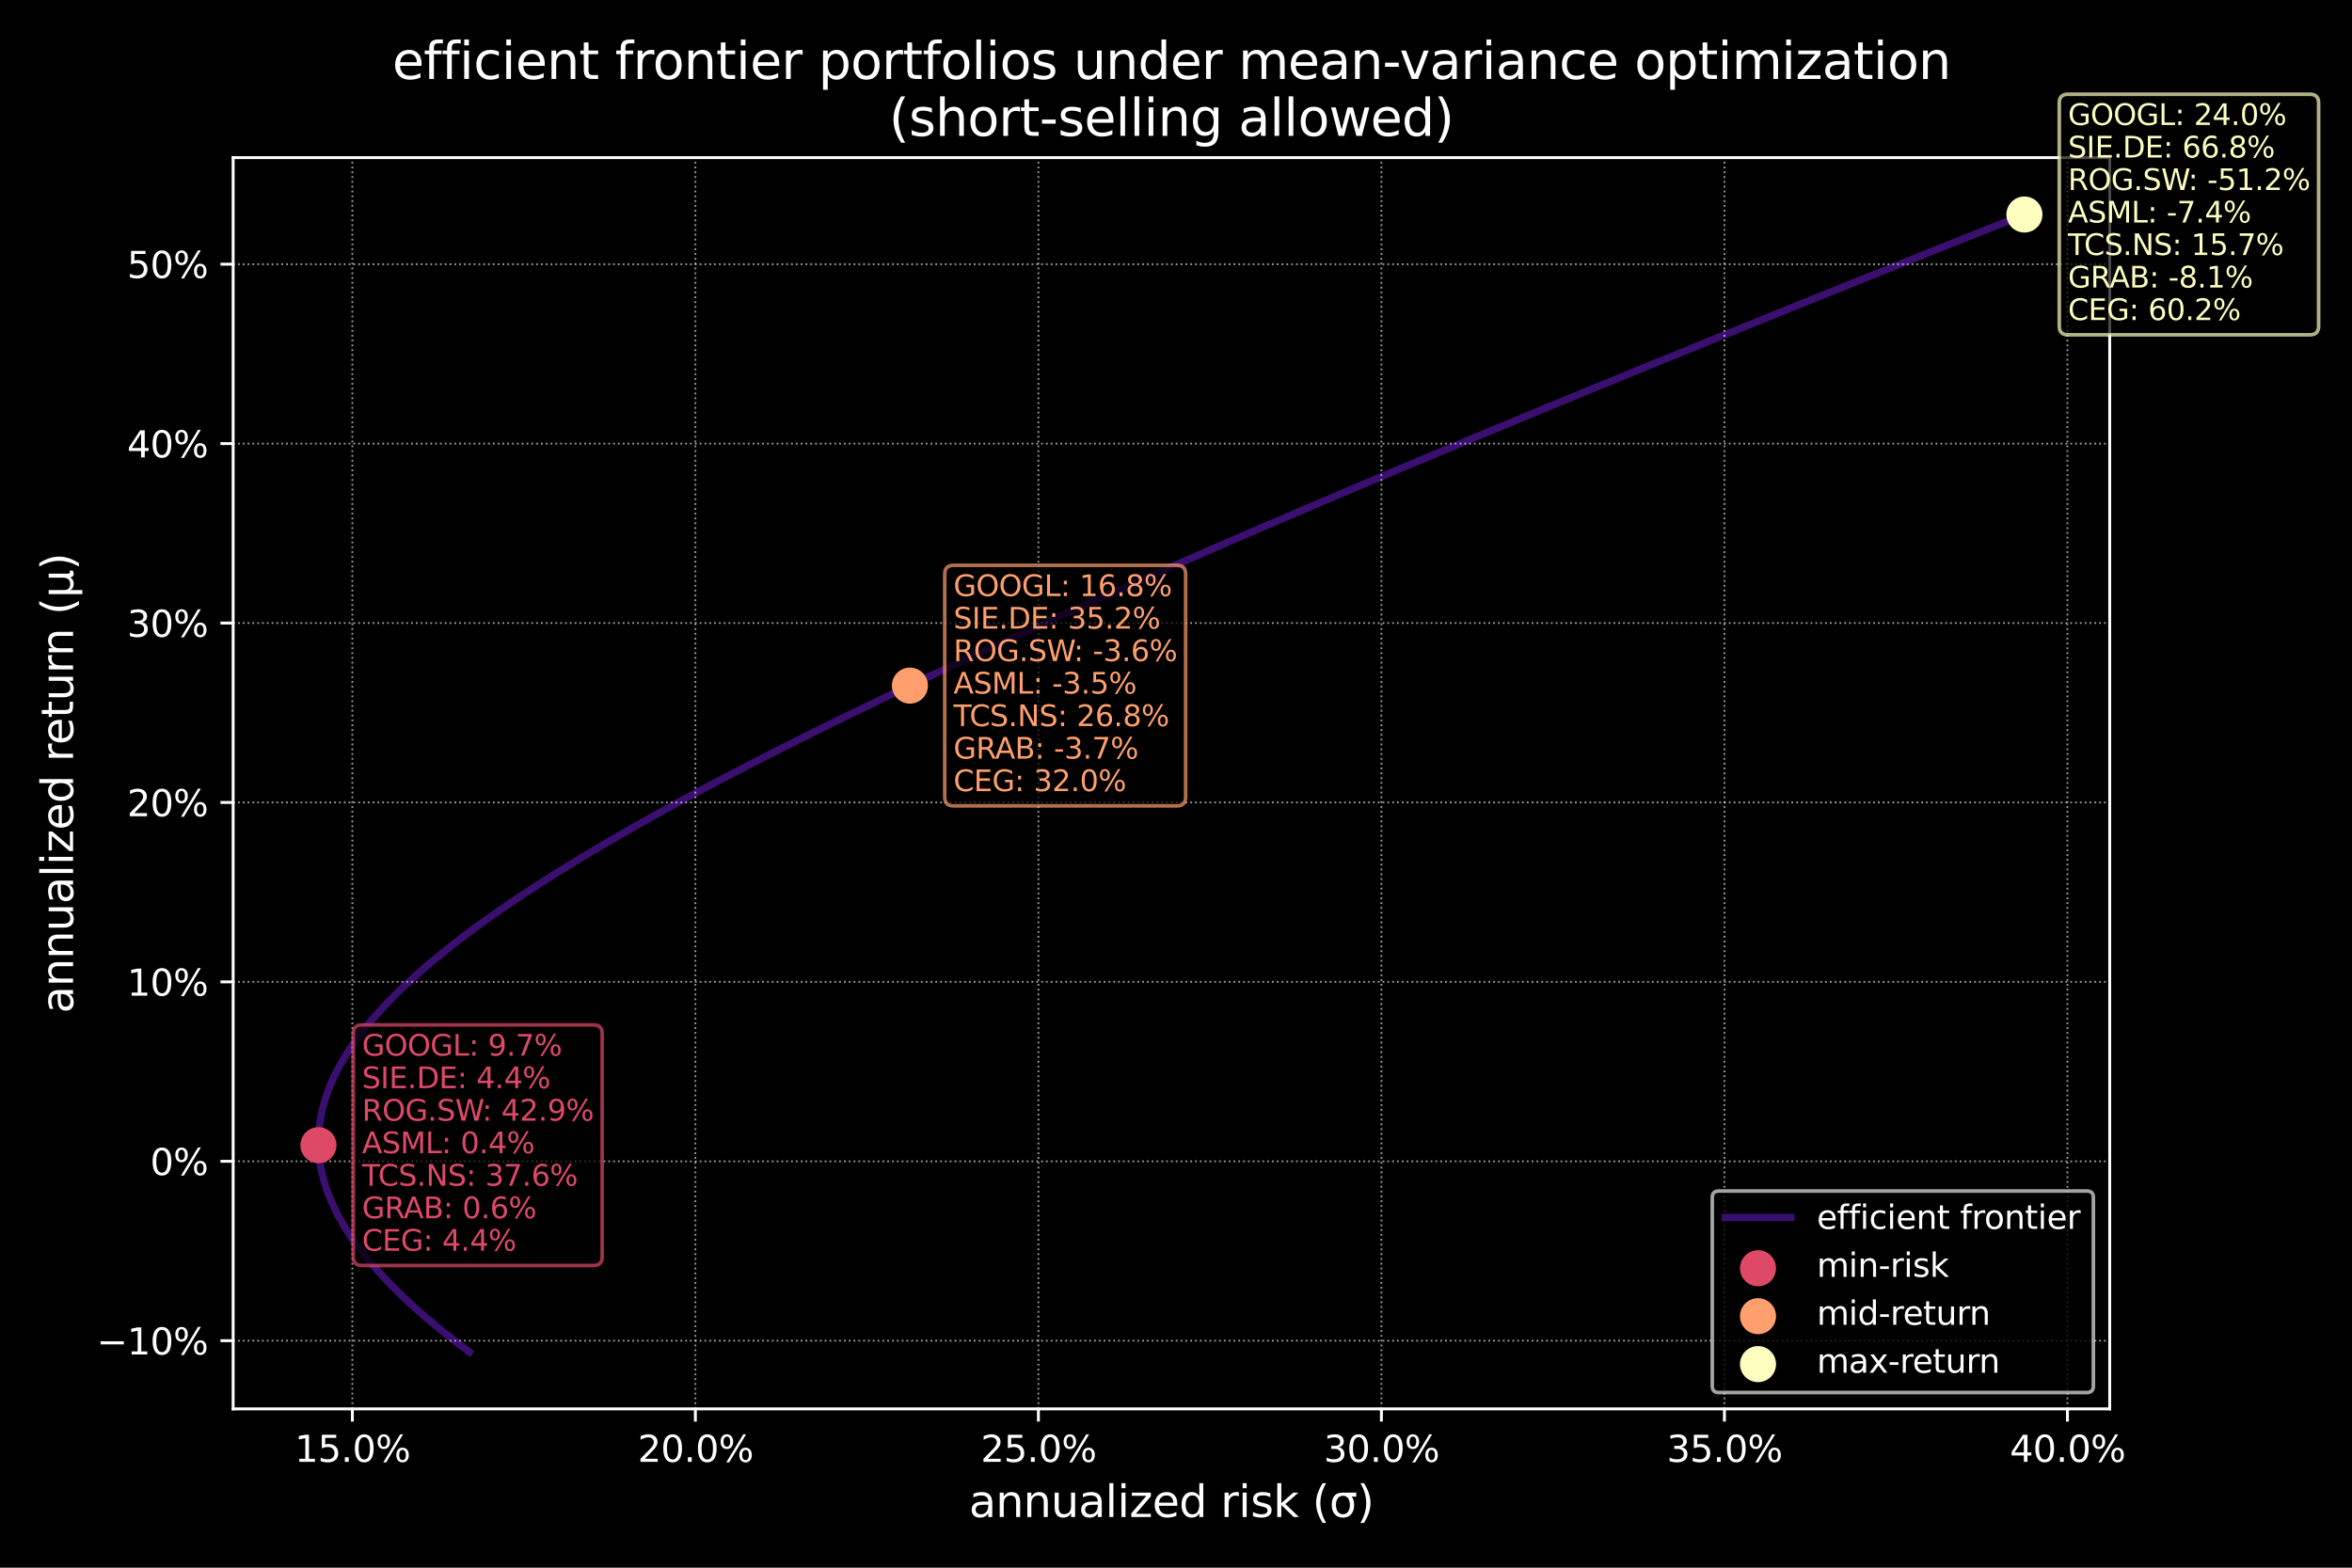 <?xml version="1.0" encoding="utf-8" standalone="no"?>
<!DOCTYPE svg PUBLIC "-//W3C//DTD SVG 1.1//EN"
  "http://www.w3.org/Graphics/SVG/1.1/DTD/svg11.dtd">
<svg xmlns:xlink="http://www.w3.org/1999/xlink" width="648pt" height="432pt" viewBox="0 0 648 432" xmlns="http://www.w3.org/2000/svg" version="1.1">
 <defs>
  <style type="text/css">*{stroke-linejoin: round; stroke-linecap: butt}</style>
 </defs>
 <g id="figure_1">
  <g id="patch_1">
   <path d="M 0 432 
L 648 432 
L 648 0 
L 0 0 
z
"/>
  </g>
  <g id="axes_1">
   <g id="patch_2">
    <path d="M 64.235 388.24 
L 581.247 388.24 
L 581.247 43.44 
L 64.235 43.44 
z
"/>
   </g>
   <g id="line2d_1">
    <path d="M 129.305 372.567 
L 125.143 369.401 
L 121.163 366.235 
L 117.373 363.069 
L 113.78 359.902 
L 110.391 356.736 
L 107.213 353.57 
L 104.253 350.404 
L 101.518 347.238 
L 99.014 344.071 
L 96.747 340.905 
L 94.724 337.739 
L 92.949 334.573 
L 91.426 331.407 
L 90.162 328.24 
L 89.158 325.074 
L 88.417 321.908 
L 87.943 318.742 
L 87.736 315.576 
L 87.796 312.409 
L 88.124 309.243 
L 88.719 306.077 
L 89.579 302.911 
L 90.701 299.745 
L 92.083 296.578 
L 93.72 293.412 
L 95.608 290.246 
L 97.742 287.08 
L 100.117 283.913 
L 102.726 280.747 
L 105.564 277.581 
L 108.623 274.415 
L 111.897 271.249 
L 115.379 268.082 
L 119.062 264.916 
L 122.939 261.75 
L 127.002 258.584 
L 131.244 255.418 
L 135.658 252.251 
L 140.238 249.085 
L 144.976 245.919 
L 149.866 242.753 
L 154.901 239.587 
L 160.075 236.42 
L 165.381 233.254 
L 170.814 230.088 
L 176.369 226.922 
L 182.039 223.756 
L 187.819 220.589 
L 193.705 217.423 
L 199.691 214.257 
L 205.773 211.091 
L 211.947 207.924 
L 218.208 204.758 
L 224.552 201.592 
L 230.976 198.426 
L 237.476 195.26 
L 244.048 192.093 
L 250.689 188.927 
L 257.397 185.761 
L 264.168 182.595 
L 270.999 179.429 
L 277.888 176.262 
L 284.832 173.096 
L 291.828 169.93 
L 298.876 166.764 
L 305.971 163.598 
L 313.113 160.431 
L 320.299 157.265 
L 327.527 154.099 
L 334.796 150.933 
L 342.105 147.767 
L 349.45 144.6 
L 356.832 141.434 
L 364.247 138.268 
L 371.696 135.102 
L 379.177 131.935 
L 386.688 128.769 
L 394.229 125.603 
L 401.797 122.437 
L 409.393 119.271 
L 417.015 116.104 
L 424.662 112.938 
L 432.333 109.772 
L 440.028 106.606 
L 447.745 103.44 
L 455.484 100.273 
L 463.243 97.107 
L 471.023 93.941 
L 478.822 90.775 
L 486.64 87.609 
L 494.476 84.442 
L 502.329 81.276 
L 510.2 78.11 
L 518.086 74.944 
L 525.989 71.778 
L 533.907 68.611 
L 541.839 65.445 
L 549.786 62.279 
L 557.747 59.113 
" clip-path="url(#pbc6595d3b2)" style="fill: none; stroke: #3b0f70; stroke-width: 2; stroke-linecap: square"/>
   </g>
   <g id="matplotlib.axis_1">
    <g id="xtick_1">
     <g id="line2d_2">
      <path d="M 97.08 388.24 
L 97.08 43.44 
" clip-path="url(#pbc6595d3b2)" style="fill: none; stroke-dasharray: 0.5,0.825; stroke-dashoffset: 0; stroke: #ffffff; stroke-opacity: 0.6; stroke-width: 0.5"/>
     </g>
     <g id="line2d_3">
      <defs>
       <path id="m0ea02eca11" d="M 0 0 
L 0 3.5 
" style="stroke: #ffffff; stroke-width: 0.8"/>
      </defs>
      <g>
       <use xlink:href="#m0ea02eca11" x="97.08" y="388.24" style="fill: #ffffff; stroke: #ffffff; stroke-width: 0.8"/>
      </g>
     </g>
     <g id="text_1">
      <!-- 15.0% -->
      <g style="fill: #ffffff" transform="translate(81.197 402.838) scale(0.1 -0.1)">
       <defs>
        <path id="DejaVuSans-31" d="M 794 531 
L 1825 531 
L 1825 4091 
L 703 3866 
L 703 4441 
L 1819 4666 
L 2450 4666 
L 2450 531 
L 3481 531 
L 3481 0 
L 794 0 
L 794 531 
z
" transform="scale(0.016)"/>
        <path id="DejaVuSans-35" d="M 691 4666 
L 3169 4666 
L 3169 4134 
L 1269 4134 
L 1269 2991 
Q 1406 3038 1543 3061 
Q 1681 3084 1819 3084 
Q 2600 3084 3056 2656 
Q 3513 2228 3513 1497 
Q 3513 744 3044 326 
Q 2575 -91 1722 -91 
Q 1428 -91 1123 -41 
Q 819 9 494 109 
L 494 744 
Q 775 591 1075 516 
Q 1375 441 1709 441 
Q 2250 441 2565 725 
Q 2881 1009 2881 1497 
Q 2881 1984 2565 2268 
Q 2250 2553 1709 2553 
Q 1456 2553 1204 2497 
Q 953 2441 691 2322 
L 691 4666 
z
" transform="scale(0.016)"/>
        <path id="DejaVuSans-2e" d="M 684 794 
L 1344 794 
L 1344 0 
L 684 0 
L 684 794 
z
" transform="scale(0.016)"/>
        <path id="DejaVuSans-30" d="M 2034 4250 
Q 1547 4250 1301 3770 
Q 1056 3291 1056 2328 
Q 1056 1369 1301 889 
Q 1547 409 2034 409 
Q 2525 409 2770 889 
Q 3016 1369 3016 2328 
Q 3016 3291 2770 3770 
Q 2525 4250 2034 4250 
z
M 2034 4750 
Q 2819 4750 3233 4129 
Q 3647 3509 3647 2328 
Q 3647 1150 3233 529 
Q 2819 -91 2034 -91 
Q 1250 -91 836 529 
Q 422 1150 422 2328 
Q 422 3509 836 4129 
Q 1250 4750 2034 4750 
z
" transform="scale(0.016)"/>
        <path id="DejaVuSans-25" d="M 4653 2053 
Q 4381 2053 4226 1822 
Q 4072 1591 4072 1178 
Q 4072 772 4226 539 
Q 4381 306 4653 306 
Q 4919 306 5073 539 
Q 5228 772 5228 1178 
Q 5228 1588 5073 1820 
Q 4919 2053 4653 2053 
z
M 4653 2450 
Q 5147 2450 5437 2106 
Q 5728 1763 5728 1178 
Q 5728 594 5436 251 
Q 5144 -91 4653 -91 
Q 4153 -91 3862 251 
Q 3572 594 3572 1178 
Q 3572 1766 3864 2108 
Q 4156 2450 4653 2450 
z
M 1428 4353 
Q 1159 4353 1004 4120 
Q 850 3888 850 3481 
Q 850 3069 1003 2837 
Q 1156 2606 1428 2606 
Q 1700 2606 1854 2837 
Q 2009 3069 2009 3481 
Q 2009 3884 1853 4118 
Q 1697 4353 1428 4353 
z
M 4250 4750 
L 4750 4750 
L 1831 -91 
L 1331 -91 
L 4250 4750 
z
M 1428 4750 
Q 1922 4750 2215 4408 
Q 2509 4066 2509 3481 
Q 2509 2891 2217 2550 
Q 1925 2209 1428 2209 
Q 931 2209 642 2551 
Q 353 2894 353 3481 
Q 353 4063 643 4406 
Q 934 4750 1428 4750 
z
" transform="scale(0.016)"/>
       </defs>
       <use xlink:href="#DejaVuSans-31"/>
       <use xlink:href="#DejaVuSans-35" transform="translate(63.623 0)"/>
       <use xlink:href="#DejaVuSans-2e" transform="translate(127.246 0)"/>
       <use xlink:href="#DejaVuSans-30" transform="translate(159.033 0)"/>
       <use xlink:href="#DejaVuSans-25" transform="translate(222.656 0)"/>
      </g>
     </g>
    </g>
    <g id="xtick_2">
     <g id="line2d_4">
      <path d="M 191.584 388.24 
L 191.584 43.44 
" clip-path="url(#pbc6595d3b2)" style="fill: none; stroke-dasharray: 0.5,0.825; stroke-dashoffset: 0; stroke: #ffffff; stroke-opacity: 0.6; stroke-width: 0.5"/>
     </g>
     <g id="line2d_5">
      <g>
       <use xlink:href="#m0ea02eca11" x="191.584" y="388.24" style="fill: #ffffff; stroke: #ffffff; stroke-width: 0.8"/>
      </g>
     </g>
     <g id="text_2">
      <!-- 20.0% -->
      <g style="fill: #ffffff" transform="translate(175.701 402.838) scale(0.1 -0.1)">
       <defs>
        <path id="DejaVuSans-32" d="M 1228 531 
L 3431 531 
L 3431 0 
L 469 0 
L 469 531 
Q 828 903 1448 1529 
Q 2069 2156 2228 2338 
Q 2531 2678 2651 2914 
Q 2772 3150 2772 3378 
Q 2772 3750 2511 3984 
Q 2250 4219 1831 4219 
Q 1534 4219 1204 4116 
Q 875 4013 500 3803 
L 500 4441 
Q 881 4594 1212 4672 
Q 1544 4750 1819 4750 
Q 2544 4750 2975 4387 
Q 3406 4025 3406 3419 
Q 3406 3131 3298 2873 
Q 3191 2616 2906 2266 
Q 2828 2175 2409 1742 
Q 1991 1309 1228 531 
z
" transform="scale(0.016)"/>
       </defs>
       <use xlink:href="#DejaVuSans-32"/>
       <use xlink:href="#DejaVuSans-30" transform="translate(63.623 0)"/>
       <use xlink:href="#DejaVuSans-2e" transform="translate(127.246 0)"/>
       <use xlink:href="#DejaVuSans-30" transform="translate(159.033 0)"/>
       <use xlink:href="#DejaVuSans-25" transform="translate(222.656 0)"/>
      </g>
     </g>
    </g>
    <g id="xtick_3">
     <g id="line2d_6">
      <path d="M 286.088 388.24 
L 286.088 43.44 
" clip-path="url(#pbc6595d3b2)" style="fill: none; stroke-dasharray: 0.5,0.825; stroke-dashoffset: 0; stroke: #ffffff; stroke-opacity: 0.6; stroke-width: 0.5"/>
     </g>
     <g id="line2d_7">
      <g>
       <use xlink:href="#m0ea02eca11" x="286.088" y="388.24" style="fill: #ffffff; stroke: #ffffff; stroke-width: 0.8"/>
      </g>
     </g>
     <g id="text_3">
      <!-- 25.0% -->
      <g style="fill: #ffffff" transform="translate(270.205 402.838) scale(0.1 -0.1)">
       <use xlink:href="#DejaVuSans-32"/>
       <use xlink:href="#DejaVuSans-35" transform="translate(63.623 0)"/>
       <use xlink:href="#DejaVuSans-2e" transform="translate(127.246 0)"/>
       <use xlink:href="#DejaVuSans-30" transform="translate(159.033 0)"/>
       <use xlink:href="#DejaVuSans-25" transform="translate(222.656 0)"/>
      </g>
     </g>
    </g>
    <g id="xtick_4">
     <g id="line2d_8">
      <path d="M 380.592 388.24 
L 380.592 43.44 
" clip-path="url(#pbc6595d3b2)" style="fill: none; stroke-dasharray: 0.5,0.825; stroke-dashoffset: 0; stroke: #ffffff; stroke-opacity: 0.6; stroke-width: 0.5"/>
     </g>
     <g id="line2d_9">
      <g>
       <use xlink:href="#m0ea02eca11" x="380.592" y="388.24" style="fill: #ffffff; stroke: #ffffff; stroke-width: 0.8"/>
      </g>
     </g>
     <g id="text_4">
      <!-- 30.0% -->
      <g style="fill: #ffffff" transform="translate(364.709 402.838) scale(0.1 -0.1)">
       <defs>
        <path id="DejaVuSans-33" d="M 2597 2516 
Q 3050 2419 3304 2112 
Q 3559 1806 3559 1356 
Q 3559 666 3084 287 
Q 2609 -91 1734 -91 
Q 1441 -91 1130 -33 
Q 819 25 488 141 
L 488 750 
Q 750 597 1062 519 
Q 1375 441 1716 441 
Q 2309 441 2620 675 
Q 2931 909 2931 1356 
Q 2931 1769 2642 2001 
Q 2353 2234 1838 2234 
L 1294 2234 
L 1294 2753 
L 1863 2753 
Q 2328 2753 2575 2939 
Q 2822 3125 2822 3475 
Q 2822 3834 2567 4026 
Q 2313 4219 1838 4219 
Q 1578 4219 1281 4162 
Q 984 4106 628 3988 
L 628 4550 
Q 988 4650 1302 4700 
Q 1616 4750 1894 4750 
Q 2613 4750 3031 4423 
Q 3450 4097 3450 3541 
Q 3450 3153 3228 2886 
Q 3006 2619 2597 2516 
z
" transform="scale(0.016)"/>
       </defs>
       <use xlink:href="#DejaVuSans-33"/>
       <use xlink:href="#DejaVuSans-30" transform="translate(63.623 0)"/>
       <use xlink:href="#DejaVuSans-2e" transform="translate(127.246 0)"/>
       <use xlink:href="#DejaVuSans-30" transform="translate(159.033 0)"/>
       <use xlink:href="#DejaVuSans-25" transform="translate(222.656 0)"/>
      </g>
     </g>
    </g>
    <g id="xtick_5">
     <g id="line2d_10">
      <path d="M 475.096 388.24 
L 475.096 43.44 
" clip-path="url(#pbc6595d3b2)" style="fill: none; stroke-dasharray: 0.5,0.825; stroke-dashoffset: 0; stroke: #ffffff; stroke-opacity: 0.6; stroke-width: 0.5"/>
     </g>
     <g id="line2d_11">
      <g>
       <use xlink:href="#m0ea02eca11" x="475.096" y="388.24" style="fill: #ffffff; stroke: #ffffff; stroke-width: 0.8"/>
      </g>
     </g>
     <g id="text_5">
      <!-- 35.0% -->
      <g style="fill: #ffffff" transform="translate(459.213 402.838) scale(0.1 -0.1)">
       <use xlink:href="#DejaVuSans-33"/>
       <use xlink:href="#DejaVuSans-35" transform="translate(63.623 0)"/>
       <use xlink:href="#DejaVuSans-2e" transform="translate(127.246 0)"/>
       <use xlink:href="#DejaVuSans-30" transform="translate(159.033 0)"/>
       <use xlink:href="#DejaVuSans-25" transform="translate(222.656 0)"/>
      </g>
     </g>
    </g>
    <g id="xtick_6">
     <g id="line2d_12">
      <path d="M 569.6 388.24 
L 569.6 43.44 
" clip-path="url(#pbc6595d3b2)" style="fill: none; stroke-dasharray: 0.5,0.825; stroke-dashoffset: 0; stroke: #ffffff; stroke-opacity: 0.6; stroke-width: 0.5"/>
     </g>
     <g id="line2d_13">
      <g>
       <use xlink:href="#m0ea02eca11" x="569.6" y="388.24" style="fill: #ffffff; stroke: #ffffff; stroke-width: 0.8"/>
      </g>
     </g>
     <g id="text_6">
      <!-- 40.0% -->
      <g style="fill: #ffffff" transform="translate(553.717 402.838) scale(0.1 -0.1)">
       <defs>
        <path id="DejaVuSans-34" d="M 2419 4116 
L 825 1625 
L 2419 1625 
L 2419 4116 
z
M 2253 4666 
L 3047 4666 
L 3047 1625 
L 3713 1625 
L 3713 1100 
L 3047 1100 
L 3047 0 
L 2419 0 
L 2419 1100 
L 313 1100 
L 313 1709 
L 2253 4666 
z
" transform="scale(0.016)"/>
       </defs>
       <use xlink:href="#DejaVuSans-34"/>
       <use xlink:href="#DejaVuSans-30" transform="translate(63.623 0)"/>
       <use xlink:href="#DejaVuSans-2e" transform="translate(127.246 0)"/>
       <use xlink:href="#DejaVuSans-30" transform="translate(159.033 0)"/>
       <use xlink:href="#DejaVuSans-25" transform="translate(222.656 0)"/>
      </g>
     </g>
    </g>
    <g id="text_7">
     <!-- annualized risk (σ) -->
     <g style="fill: #ffffff" transform="translate(266.965 418.036) scale(0.12 -0.12)">
      <defs>
       <path id="DejaVuSans-61" d="M 2194 1759 
Q 1497 1759 1228 1600 
Q 959 1441 959 1056 
Q 959 750 1161 570 
Q 1363 391 1709 391 
Q 2188 391 2477 730 
Q 2766 1069 2766 1631 
L 2766 1759 
L 2194 1759 
z
M 3341 1997 
L 3341 0 
L 2766 0 
L 2766 531 
Q 2569 213 2275 61 
Q 1981 -91 1556 -91 
Q 1019 -91 701 211 
Q 384 513 384 1019 
Q 384 1609 779 1909 
Q 1175 2209 1959 2209 
L 2766 2209 
L 2766 2266 
Q 2766 2663 2505 2880 
Q 2244 3097 1772 3097 
Q 1472 3097 1187 3025 
Q 903 2953 641 2809 
L 641 3341 
Q 956 3463 1253 3523 
Q 1550 3584 1831 3584 
Q 2591 3584 2966 3190 
Q 3341 2797 3341 1997 
z
" transform="scale(0.016)"/>
       <path id="DejaVuSans-6e" d="M 3513 2113 
L 3513 0 
L 2938 0 
L 2938 2094 
Q 2938 2591 2744 2837 
Q 2550 3084 2163 3084 
Q 1697 3084 1428 2787 
Q 1159 2491 1159 1978 
L 1159 0 
L 581 0 
L 581 3500 
L 1159 3500 
L 1159 2956 
Q 1366 3272 1645 3428 
Q 1925 3584 2291 3584 
Q 2894 3584 3203 3211 
Q 3513 2838 3513 2113 
z
" transform="scale(0.016)"/>
       <path id="DejaVuSans-75" d="M 544 1381 
L 544 3500 
L 1119 3500 
L 1119 1403 
Q 1119 906 1312 657 
Q 1506 409 1894 409 
Q 2359 409 2629 706 
Q 2900 1003 2900 1516 
L 2900 3500 
L 3475 3500 
L 3475 0 
L 2900 0 
L 2900 538 
Q 2691 219 2414 64 
Q 2138 -91 1772 -91 
Q 1169 -91 856 284 
Q 544 659 544 1381 
z
M 1991 3584 
L 1991 3584 
z
" transform="scale(0.016)"/>
       <path id="DejaVuSans-6c" d="M 603 4863 
L 1178 4863 
L 1178 0 
L 603 0 
L 603 4863 
z
" transform="scale(0.016)"/>
       <path id="DejaVuSans-69" d="M 603 3500 
L 1178 3500 
L 1178 0 
L 603 0 
L 603 3500 
z
M 603 4863 
L 1178 4863 
L 1178 4134 
L 603 4134 
L 603 4863 
z
" transform="scale(0.016)"/>
       <path id="DejaVuSans-7a" d="M 353 3500 
L 3084 3500 
L 3084 2975 
L 922 459 
L 3084 459 
L 3084 0 
L 275 0 
L 275 525 
L 2438 3041 
L 353 3041 
L 353 3500 
z
" transform="scale(0.016)"/>
       <path id="DejaVuSans-65" d="M 3597 1894 
L 3597 1613 
L 953 1613 
Q 991 1019 1311 708 
Q 1631 397 2203 397 
Q 2534 397 2845 478 
Q 3156 559 3463 722 
L 3463 178 
Q 3153 47 2828 -22 
Q 2503 -91 2169 -91 
Q 1331 -91 842 396 
Q 353 884 353 1716 
Q 353 2575 817 3079 
Q 1281 3584 2069 3584 
Q 2775 3584 3186 3129 
Q 3597 2675 3597 1894 
z
M 3022 2063 
Q 3016 2534 2758 2815 
Q 2500 3097 2075 3097 
Q 1594 3097 1305 2825 
Q 1016 2553 972 2059 
L 3022 2063 
z
" transform="scale(0.016)"/>
       <path id="DejaVuSans-64" d="M 2906 2969 
L 2906 4863 
L 3481 4863 
L 3481 0 
L 2906 0 
L 2906 525 
Q 2725 213 2448 61 
Q 2172 -91 1784 -91 
Q 1150 -91 751 415 
Q 353 922 353 1747 
Q 353 2572 751 3078 
Q 1150 3584 1784 3584 
Q 2172 3584 2448 3432 
Q 2725 3281 2906 2969 
z
M 947 1747 
Q 947 1113 1208 752 
Q 1469 391 1925 391 
Q 2381 391 2643 752 
Q 2906 1113 2906 1747 
Q 2906 2381 2643 2742 
Q 2381 3103 1925 3103 
Q 1469 3103 1208 2742 
Q 947 2381 947 1747 
z
" transform="scale(0.016)"/>
       <path id="DejaVuSans-20" transform="scale(0.016)"/>
       <path id="DejaVuSans-72" d="M 2631 2963 
Q 2534 3019 2420 3045 
Q 2306 3072 2169 3072 
Q 1681 3072 1420 2755 
Q 1159 2438 1159 1844 
L 1159 0 
L 581 0 
L 581 3500 
L 1159 3500 
L 1159 2956 
Q 1341 3275 1631 3429 
Q 1922 3584 2338 3584 
Q 2397 3584 2469 3576 
Q 2541 3569 2628 3553 
L 2631 2963 
z
" transform="scale(0.016)"/>
       <path id="DejaVuSans-73" d="M 2834 3397 
L 2834 2853 
Q 2591 2978 2328 3040 
Q 2066 3103 1784 3103 
Q 1356 3103 1142 2972 
Q 928 2841 928 2578 
Q 928 2378 1081 2264 
Q 1234 2150 1697 2047 
L 1894 2003 
Q 2506 1872 2764 1633 
Q 3022 1394 3022 966 
Q 3022 478 2636 193 
Q 2250 -91 1575 -91 
Q 1294 -91 989 -36 
Q 684 19 347 128 
L 347 722 
Q 666 556 975 473 
Q 1284 391 1588 391 
Q 1994 391 2212 530 
Q 2431 669 2431 922 
Q 2431 1156 2273 1281 
Q 2116 1406 1581 1522 
L 1381 1569 
Q 847 1681 609 1914 
Q 372 2147 372 2553 
Q 372 3047 722 3315 
Q 1072 3584 1716 3584 
Q 2034 3584 2315 3537 
Q 2597 3491 2834 3397 
z
" transform="scale(0.016)"/>
       <path id="DejaVuSans-6b" d="M 581 4863 
L 1159 4863 
L 1159 1991 
L 2875 3500 
L 3609 3500 
L 1753 1863 
L 3688 0 
L 2938 0 
L 1159 1709 
L 1159 0 
L 581 0 
L 581 4863 
z
" transform="scale(0.016)"/>
       <path id="DejaVuSans-28" d="M 1984 4856 
Q 1566 4138 1362 3434 
Q 1159 2731 1159 2009 
Q 1159 1288 1364 580 
Q 1569 -128 1984 -844 
L 1484 -844 
Q 1016 -109 783 600 
Q 550 1309 550 2009 
Q 550 2706 781 3412 
Q 1013 4119 1484 4856 
L 1984 4856 
z
" transform="scale(0.016)"/>
       <path id="DejaVuSans-3c3" d="M 1959 3044 
Q 1484 3044 1228 2700 
Q 959 2341 959 1747 
Q 959 1119 1226 758 
Q 1494 397 1959 397 
Q 2419 397 2687 759 
Q 2956 1122 2956 1747 
Q 2956 2319 2688 2700 
Q 2441 3044 1959 3044 
z
M 1959 3500 
L 3869 3500 
L 3869 2925 
L 3225 2925 
Q 3566 2438 3566 1747 
Q 3566 888 3138 400 
Q 2709 -91 1959 -91 
Q 1206 -91 781 400 
Q 353 888 353 1747 
Q 353 2613 781 3097 
Q 1134 3500 1959 3500 
z
" transform="scale(0.016)"/>
       <path id="DejaVuSans-29" d="M 513 4856 
L 1013 4856 
Q 1481 4119 1714 3412 
Q 1947 2706 1947 2009 
Q 1947 1309 1714 600 
Q 1481 -109 1013 -844 
L 513 -844 
Q 928 -128 1133 580 
Q 1338 1288 1338 2009 
Q 1338 2731 1133 3434 
Q 928 4138 513 4856 
z
" transform="scale(0.016)"/>
      </defs>
      <use xlink:href="#DejaVuSans-61"/>
      <use xlink:href="#DejaVuSans-6e" transform="translate(61.279 0)"/>
      <use xlink:href="#DejaVuSans-6e" transform="translate(124.658 0)"/>
      <use xlink:href="#DejaVuSans-75" transform="translate(188.037 0)"/>
      <use xlink:href="#DejaVuSans-61" transform="translate(251.416 0)"/>
      <use xlink:href="#DejaVuSans-6c" transform="translate(312.695 0)"/>
      <use xlink:href="#DejaVuSans-69" transform="translate(340.479 0)"/>
      <use xlink:href="#DejaVuSans-7a" transform="translate(368.262 0)"/>
      <use xlink:href="#DejaVuSans-65" transform="translate(420.752 0)"/>
      <use xlink:href="#DejaVuSans-64" transform="translate(482.275 0)"/>
      <use xlink:href="#DejaVuSans-20" transform="translate(545.752 0)"/>
      <use xlink:href="#DejaVuSans-72" transform="translate(577.539 0)"/>
      <use xlink:href="#DejaVuSans-69" transform="translate(618.652 0)"/>
      <use xlink:href="#DejaVuSans-73" transform="translate(646.436 0)"/>
      <use xlink:href="#DejaVuSans-6b" transform="translate(698.535 0)"/>
      <use xlink:href="#DejaVuSans-20" transform="translate(756.445 0)"/>
      <use xlink:href="#DejaVuSans-28" transform="translate(788.232 0)"/>
      <use xlink:href="#DejaVuSans-3c3" transform="translate(827.246 0)"/>
      <use xlink:href="#DejaVuSans-29" transform="translate(890.625 0)"/>
     </g>
    </g>
   </g>
   <g id="matplotlib.axis_2">
    <g id="ytick_1">
     <g id="line2d_14">
      <path d="M 64.235 369.452 
L 581.247 369.452 
" clip-path="url(#pbc6595d3b2)" style="fill: none; stroke-dasharray: 0.5,0.825; stroke-dashoffset: 0; stroke: #ffffff; stroke-opacity: 0.6; stroke-width: 0.5"/>
     </g>
     <g id="line2d_15">
      <defs>
       <path id="md34053e61b" d="M 0 0 
L -3.5 0 
" style="stroke: #ffffff; stroke-width: 0.8"/>
      </defs>
      <g>
       <use xlink:href="#md34053e61b" x="64.235" y="369.452" style="fill: #ffffff; stroke: #ffffff; stroke-width: 0.8"/>
      </g>
     </g>
     <g id="text_8">
      <!-- −10% -->
      <g style="fill: #ffffff" transform="translate(26.629 373.252) scale(0.1 -0.1)">
       <defs>
        <path id="DejaVuSans-2212" d="M 678 2272 
L 4684 2272 
L 4684 1741 
L 678 1741 
L 678 2272 
z
" transform="scale(0.016)"/>
       </defs>
       <use xlink:href="#DejaVuSans-2212"/>
       <use xlink:href="#DejaVuSans-31" transform="translate(83.789 0)"/>
       <use xlink:href="#DejaVuSans-30" transform="translate(147.412 0)"/>
       <use xlink:href="#DejaVuSans-25" transform="translate(211.035 0)"/>
      </g>
     </g>
    </g>
    <g id="ytick_2">
     <g id="line2d_16">
      <path d="M 64.235 320.011 
L 581.247 320.011 
" clip-path="url(#pbc6595d3b2)" style="fill: none; stroke-dasharray: 0.5,0.825; stroke-dashoffset: 0; stroke: #ffffff; stroke-opacity: 0.6; stroke-width: 0.5"/>
     </g>
     <g id="line2d_17">
      <g>
       <use xlink:href="#md34053e61b" x="64.235" y="320.011" style="fill: #ffffff; stroke: #ffffff; stroke-width: 0.8"/>
      </g>
     </g>
     <g id="text_9">
      <!-- 0% -->
      <g style="fill: #ffffff" transform="translate(41.371 323.81) scale(0.1 -0.1)">
       <use xlink:href="#DejaVuSans-30"/>
       <use xlink:href="#DejaVuSans-25" transform="translate(63.623 0)"/>
      </g>
     </g>
    </g>
    <g id="ytick_3">
     <g id="line2d_18">
      <path d="M 64.235 270.569 
L 581.247 270.569 
" clip-path="url(#pbc6595d3b2)" style="fill: none; stroke-dasharray: 0.5,0.825; stroke-dashoffset: 0; stroke: #ffffff; stroke-opacity: 0.6; stroke-width: 0.5"/>
     </g>
     <g id="line2d_19">
      <g>
       <use xlink:href="#md34053e61b" x="64.235" y="270.569" style="fill: #ffffff; stroke: #ffffff; stroke-width: 0.8"/>
      </g>
     </g>
     <g id="text_10">
      <!-- 10% -->
      <g style="fill: #ffffff" transform="translate(35.008 274.368) scale(0.1 -0.1)">
       <use xlink:href="#DejaVuSans-31"/>
       <use xlink:href="#DejaVuSans-30" transform="translate(63.623 0)"/>
       <use xlink:href="#DejaVuSans-25" transform="translate(127.246 0)"/>
      </g>
     </g>
    </g>
    <g id="ytick_4">
     <g id="line2d_20">
      <path d="M 64.235 221.127 
L 581.247 221.127 
" clip-path="url(#pbc6595d3b2)" style="fill: none; stroke-dasharray: 0.5,0.825; stroke-dashoffset: 0; stroke: #ffffff; stroke-opacity: 0.6; stroke-width: 0.5"/>
     </g>
     <g id="line2d_21">
      <g>
       <use xlink:href="#md34053e61b" x="64.235" y="221.127" style="fill: #ffffff; stroke: #ffffff; stroke-width: 0.8"/>
      </g>
     </g>
     <g id="text_11">
      <!-- 20% -->
      <g style="fill: #ffffff" transform="translate(35.008 224.927) scale(0.1 -0.1)">
       <use xlink:href="#DejaVuSans-32"/>
       <use xlink:href="#DejaVuSans-30" transform="translate(63.623 0)"/>
       <use xlink:href="#DejaVuSans-25" transform="translate(127.246 0)"/>
      </g>
     </g>
    </g>
    <g id="ytick_5">
     <g id="line2d_22">
      <path d="M 64.235 171.686 
L 581.247 171.686 
" clip-path="url(#pbc6595d3b2)" style="fill: none; stroke-dasharray: 0.5,0.825; stroke-dashoffset: 0; stroke: #ffffff; stroke-opacity: 0.6; stroke-width: 0.5"/>
     </g>
     <g id="line2d_23">
      <g>
       <use xlink:href="#md34053e61b" x="64.235" y="171.686" style="fill: #ffffff; stroke: #ffffff; stroke-width: 0.8"/>
      </g>
     </g>
     <g id="text_12">
      <!-- 30% -->
      <g style="fill: #ffffff" transform="translate(35.008 175.485) scale(0.1 -0.1)">
       <use xlink:href="#DejaVuSans-33"/>
       <use xlink:href="#DejaVuSans-30" transform="translate(63.623 0)"/>
       <use xlink:href="#DejaVuSans-25" transform="translate(127.246 0)"/>
      </g>
     </g>
    </g>
    <g id="ytick_6">
     <g id="line2d_24">
      <path d="M 64.235 122.244 
L 581.247 122.244 
" clip-path="url(#pbc6595d3b2)" style="fill: none; stroke-dasharray: 0.5,0.825; stroke-dashoffset: 0; stroke: #ffffff; stroke-opacity: 0.6; stroke-width: 0.5"/>
     </g>
     <g id="line2d_25">
      <g>
       <use xlink:href="#md34053e61b" x="64.235" y="122.244" style="fill: #ffffff; stroke: #ffffff; stroke-width: 0.8"/>
      </g>
     </g>
     <g id="text_13">
      <!-- 40% -->
      <g style="fill: #ffffff" transform="translate(35.008 126.043) scale(0.1 -0.1)">
       <use xlink:href="#DejaVuSans-34"/>
       <use xlink:href="#DejaVuSans-30" transform="translate(63.623 0)"/>
       <use xlink:href="#DejaVuSans-25" transform="translate(127.246 0)"/>
      </g>
     </g>
    </g>
    <g id="ytick_7">
     <g id="line2d_26">
      <path d="M 64.235 72.802 
L 581.247 72.802 
" clip-path="url(#pbc6595d3b2)" style="fill: none; stroke-dasharray: 0.5,0.825; stroke-dashoffset: 0; stroke: #ffffff; stroke-opacity: 0.6; stroke-width: 0.5"/>
     </g>
     <g id="line2d_27">
      <g>
       <use xlink:href="#md34053e61b" x="64.235" y="72.802" style="fill: #ffffff; stroke: #ffffff; stroke-width: 0.8"/>
      </g>
     </g>
     <g id="text_14">
      <!-- 50% -->
      <g style="fill: #ffffff" transform="translate(35.008 76.602) scale(0.1 -0.1)">
       <use xlink:href="#DejaVuSans-35"/>
       <use xlink:href="#DejaVuSans-30" transform="translate(63.623 0)"/>
       <use xlink:href="#DejaVuSans-25" transform="translate(127.246 0)"/>
      </g>
     </g>
    </g>
    <g id="text_15">
     <!-- annualized return (μ) -->
     <g style="fill: #ffffff" transform="translate(20.133 279.24) rotate(-90) scale(0.12 -0.12)">
      <defs>
       <path id="DejaVuSans-74" d="M 1172 4494 
L 1172 3500 
L 2356 3500 
L 2356 3053 
L 1172 3053 
L 1172 1153 
Q 1172 725 1289 603 
Q 1406 481 1766 481 
L 2356 481 
L 2356 0 
L 1766 0 
Q 1100 0 847 248 
Q 594 497 594 1153 
L 594 3053 
L 172 3053 
L 172 3500 
L 594 3500 
L 594 4494 
L 1172 4494 
z
" transform="scale(0.016)"/>
       <path id="DejaVuSans-3bc" d="M 544 -1331 
L 544 3500 
L 1119 3500 
L 1119 1325 
Q 1119 872 1334 640 
Q 1550 409 1972 409 
Q 2434 409 2667 671 
Q 2900 934 2900 1459 
L 2900 3500 
L 3475 3500 
L 3475 806 
Q 3475 619 3529 530 
Q 3584 441 3700 441 
Q 3728 441 3778 458 
Q 3828 475 3916 513 
L 3916 50 
Q 3788 -22 3673 -56 
Q 3559 -91 3450 -91 
Q 3234 -91 3106 31 
Q 2978 153 2931 403 
Q 2775 156 2548 32 
Q 2322 -91 2016 -91 
Q 1697 -91 1473 31 
Q 1250 153 1119 397 
L 1119 -1331 
L 544 -1331 
z
" transform="scale(0.016)"/>
      </defs>
      <use xlink:href="#DejaVuSans-61"/>
      <use xlink:href="#DejaVuSans-6e" transform="translate(61.279 0)"/>
      <use xlink:href="#DejaVuSans-6e" transform="translate(124.658 0)"/>
      <use xlink:href="#DejaVuSans-75" transform="translate(188.037 0)"/>
      <use xlink:href="#DejaVuSans-61" transform="translate(251.416 0)"/>
      <use xlink:href="#DejaVuSans-6c" transform="translate(312.695 0)"/>
      <use xlink:href="#DejaVuSans-69" transform="translate(340.479 0)"/>
      <use xlink:href="#DejaVuSans-7a" transform="translate(368.262 0)"/>
      <use xlink:href="#DejaVuSans-65" transform="translate(420.752 0)"/>
      <use xlink:href="#DejaVuSans-64" transform="translate(482.275 0)"/>
      <use xlink:href="#DejaVuSans-20" transform="translate(545.752 0)"/>
      <use xlink:href="#DejaVuSans-72" transform="translate(577.539 0)"/>
      <use xlink:href="#DejaVuSans-65" transform="translate(616.402 0)"/>
      <use xlink:href="#DejaVuSans-74" transform="translate(677.926 0)"/>
      <use xlink:href="#DejaVuSans-75" transform="translate(717.135 0)"/>
      <use xlink:href="#DejaVuSans-72" transform="translate(780.514 0)"/>
      <use xlink:href="#DejaVuSans-6e" transform="translate(819.877 0)"/>
      <use xlink:href="#DejaVuSans-20" transform="translate(883.256 0)"/>
      <use xlink:href="#DejaVuSans-28" transform="translate(915.043 0)"/>
      <use xlink:href="#DejaVuSans-3bc" transform="translate(954.057 0)"/>
      <use xlink:href="#DejaVuSans-29" transform="translate(1017.68 0)"/>
     </g>
    </g>
   </g>
   <g id="patch_3">
    <path d="M 64.235 388.24 
L 64.235 43.44 
" style="fill: none; stroke: #ffffff; stroke-width: 0.8; stroke-linejoin: miter; stroke-linecap: square"/>
   </g>
   <g id="patch_4">
    <path d="M 581.247 388.24 
L 581.247 43.44 
" style="fill: none; stroke: #ffffff; stroke-width: 0.8; stroke-linejoin: miter; stroke-linecap: square"/>
   </g>
   <g id="patch_5">
    <path d="M 64.235 388.24 
L 581.247 388.24 
" style="fill: none; stroke: #ffffff; stroke-width: 0.8; stroke-linejoin: miter; stroke-linecap: square"/>
   </g>
   <g id="patch_6">
    <path d="M 64.235 43.44 
L 581.247 43.44 
" style="fill: none; stroke: #ffffff; stroke-width: 0.8; stroke-linejoin: miter; stroke-linecap: square"/>
   </g>
   <g id="PathCollection_1">
    <defs>
     <path id="mdbf299b4a2" d="M 0 4.472 
C 1.186 4.472 2.324 4.001 3.162 3.162 
C 4.001 2.324 4.472 1.186 4.472 0 
C 4.472 -1.186 4.001 -2.324 3.162 -3.162 
C 2.324 -4.001 1.186 -4.472 0 -4.472 
C -1.186 -4.472 -2.324 -4.001 -3.162 -3.162 
C -4.001 -2.324 -4.472 -1.186 -4.472 0 
C -4.472 1.186 -4.001 2.324 -3.162 3.162 
C -2.324 4.001 -1.186 4.472 0 4.472 
z
" style="stroke: #de4968"/>
    </defs>
    <g clip-path="url(#pbc6595d3b2)">
     <use xlink:href="#mdbf299b4a2" x="87.736" y="315.576" style="fill: #de4968; stroke: #de4968"/>
    </g>
   </g>
   <g id="text_16">
    <g id="patch_7">
     <path d="M 99.736 348.722 
L 163.503 348.722 
Q 165.903 348.722 165.903 346.322 
L 165.903 284.83 
Q 165.903 282.43 163.503 282.43 
L 99.736 282.43 
Q 97.336 282.43 97.336 284.83 
L 97.336 346.322 
Q 97.336 348.722 99.736 348.722 
z
" style="opacity: 0.7; stroke: #de4968; stroke-linejoin: miter"/>
    </g>
    <!-- GOOGL: 9.7% -->
    <g style="fill: #de4968" transform="translate(99.736 290.908) scale(0.08 -0.08)">
     <defs>
      <path id="DejaVuSans-47" d="M 3809 666 
L 3809 1919 
L 2778 1919 
L 2778 2438 
L 4434 2438 
L 4434 434 
Q 4069 175 3628 42 
Q 3188 -91 2688 -91 
Q 1594 -91 976 548 
Q 359 1188 359 2328 
Q 359 3472 976 4111 
Q 1594 4750 2688 4750 
Q 3144 4750 3555 4637 
Q 3966 4525 4313 4306 
L 4313 3634 
Q 3963 3931 3569 4081 
Q 3175 4231 2741 4231 
Q 1884 4231 1454 3753 
Q 1025 3275 1025 2328 
Q 1025 1384 1454 906 
Q 1884 428 2741 428 
Q 3075 428 3337 486 
Q 3600 544 3809 666 
z
" transform="scale(0.016)"/>
      <path id="DejaVuSans-4f" d="M 2522 4238 
Q 1834 4238 1429 3725 
Q 1025 3213 1025 2328 
Q 1025 1447 1429 934 
Q 1834 422 2522 422 
Q 3209 422 3611 934 
Q 4013 1447 4013 2328 
Q 4013 3213 3611 3725 
Q 3209 4238 2522 4238 
z
M 2522 4750 
Q 3503 4750 4090 4092 
Q 4678 3434 4678 2328 
Q 4678 1225 4090 567 
Q 3503 -91 2522 -91 
Q 1538 -91 948 565 
Q 359 1222 359 2328 
Q 359 3434 948 4092 
Q 1538 4750 2522 4750 
z
" transform="scale(0.016)"/>
      <path id="DejaVuSans-4c" d="M 628 4666 
L 1259 4666 
L 1259 531 
L 3531 531 
L 3531 0 
L 628 0 
L 628 4666 
z
" transform="scale(0.016)"/>
      <path id="DejaVuSans-3a" d="M 750 794 
L 1409 794 
L 1409 0 
L 750 0 
L 750 794 
z
M 750 3309 
L 1409 3309 
L 1409 2516 
L 750 2516 
L 750 3309 
z
" transform="scale(0.016)"/>
      <path id="DejaVuSans-39" d="M 703 97 
L 703 672 
Q 941 559 1184 500 
Q 1428 441 1663 441 
Q 2288 441 2617 861 
Q 2947 1281 2994 2138 
Q 2813 1869 2534 1725 
Q 2256 1581 1919 1581 
Q 1219 1581 811 2004 
Q 403 2428 403 3163 
Q 403 3881 828 4315 
Q 1253 4750 1959 4750 
Q 2769 4750 3195 4129 
Q 3622 3509 3622 2328 
Q 3622 1225 3098 567 
Q 2575 -91 1691 -91 
Q 1453 -91 1209 -44 
Q 966 3 703 97 
z
M 1959 2075 
Q 2384 2075 2632 2365 
Q 2881 2656 2881 3163 
Q 2881 3666 2632 3958 
Q 2384 4250 1959 4250 
Q 1534 4250 1286 3958 
Q 1038 3666 1038 3163 
Q 1038 2656 1286 2365 
Q 1534 2075 1959 2075 
z
" transform="scale(0.016)"/>
      <path id="DejaVuSans-37" d="M 525 4666 
L 3525 4666 
L 3525 4397 
L 1831 0 
L 1172 0 
L 2766 4134 
L 525 4134 
L 525 4666 
z
" transform="scale(0.016)"/>
     </defs>
     <use xlink:href="#DejaVuSans-47"/>
     <use xlink:href="#DejaVuSans-4f" transform="translate(77.49 0)"/>
     <use xlink:href="#DejaVuSans-4f" transform="translate(156.201 0)"/>
     <use xlink:href="#DejaVuSans-47" transform="translate(234.912 0)"/>
     <use xlink:href="#DejaVuSans-4c" transform="translate(312.402 0)"/>
     <use xlink:href="#DejaVuSans-3a" transform="translate(368.115 0)"/>
     <use xlink:href="#DejaVuSans-20" transform="translate(401.807 0)"/>
     <use xlink:href="#DejaVuSans-39" transform="translate(433.594 0)"/>
     <use xlink:href="#DejaVuSans-2e" transform="translate(497.217 0)"/>
     <use xlink:href="#DejaVuSans-37" transform="translate(529.004 0)"/>
     <use xlink:href="#DejaVuSans-25" transform="translate(592.627 0)"/>
    </g>
    <!-- SIE.DE: 4.4% -->
    <g style="fill: #de4968" transform="translate(99.736 299.867) scale(0.08 -0.08)">
     <defs>
      <path id="DejaVuSans-53" d="M 3425 4513 
L 3425 3897 
Q 3066 4069 2747 4153 
Q 2428 4238 2131 4238 
Q 1616 4238 1336 4038 
Q 1056 3838 1056 3469 
Q 1056 3159 1242 3001 
Q 1428 2844 1947 2747 
L 2328 2669 
Q 3034 2534 3370 2195 
Q 3706 1856 3706 1288 
Q 3706 609 3251 259 
Q 2797 -91 1919 -91 
Q 1588 -91 1214 -16 
Q 841 59 441 206 
L 441 856 
Q 825 641 1194 531 
Q 1563 422 1919 422 
Q 2459 422 2753 634 
Q 3047 847 3047 1241 
Q 3047 1584 2836 1778 
Q 2625 1972 2144 2069 
L 1759 2144 
Q 1053 2284 737 2584 
Q 422 2884 422 3419 
Q 422 4038 858 4394 
Q 1294 4750 2059 4750 
Q 2388 4750 2728 4690 
Q 3069 4631 3425 4513 
z
" transform="scale(0.016)"/>
      <path id="DejaVuSans-49" d="M 628 4666 
L 1259 4666 
L 1259 0 
L 628 0 
L 628 4666 
z
" transform="scale(0.016)"/>
      <path id="DejaVuSans-45" d="M 628 4666 
L 3578 4666 
L 3578 4134 
L 1259 4134 
L 1259 2753 
L 3481 2753 
L 3481 2222 
L 1259 2222 
L 1259 531 
L 3634 531 
L 3634 0 
L 628 0 
L 628 4666 
z
" transform="scale(0.016)"/>
      <path id="DejaVuSans-44" d="M 1259 4147 
L 1259 519 
L 2022 519 
Q 2988 519 3436 956 
Q 3884 1394 3884 2338 
Q 3884 3275 3436 3711 
Q 2988 4147 2022 4147 
L 1259 4147 
z
M 628 4666 
L 1925 4666 
Q 3281 4666 3915 4102 
Q 4550 3538 4550 2338 
Q 4550 1131 3912 565 
Q 3275 0 1925 0 
L 628 0 
L 628 4666 
z
" transform="scale(0.016)"/>
     </defs>
     <use xlink:href="#DejaVuSans-53"/>
     <use xlink:href="#DejaVuSans-49" transform="translate(63.477 0)"/>
     <use xlink:href="#DejaVuSans-45" transform="translate(92.969 0)"/>
     <use xlink:href="#DejaVuSans-2e" transform="translate(156.152 0)"/>
     <use xlink:href="#DejaVuSans-44" transform="translate(187.939 0)"/>
     <use xlink:href="#DejaVuSans-45" transform="translate(264.941 0)"/>
     <use xlink:href="#DejaVuSans-3a" transform="translate(328.125 0)"/>
     <use xlink:href="#DejaVuSans-20" transform="translate(361.816 0)"/>
     <use xlink:href="#DejaVuSans-34" transform="translate(393.604 0)"/>
     <use xlink:href="#DejaVuSans-2e" transform="translate(457.227 0)"/>
     <use xlink:href="#DejaVuSans-34" transform="translate(489.014 0)"/>
     <use xlink:href="#DejaVuSans-25" transform="translate(552.637 0)"/>
    </g>
    <!-- ROG.SW: 42.9% -->
    <g style="fill: #de4968" transform="translate(99.736 308.825) scale(0.08 -0.08)">
     <defs>
      <path id="DejaVuSans-52" d="M 2841 2188 
Q 3044 2119 3236 1894 
Q 3428 1669 3622 1275 
L 4263 0 
L 3584 0 
L 2988 1197 
Q 2756 1666 2539 1819 
Q 2322 1972 1947 1972 
L 1259 1972 
L 1259 0 
L 628 0 
L 628 4666 
L 2053 4666 
Q 2853 4666 3247 4331 
Q 3641 3997 3641 3322 
Q 3641 2881 3436 2590 
Q 3231 2300 2841 2188 
z
M 1259 4147 
L 1259 2491 
L 2053 2491 
Q 2509 2491 2742 2702 
Q 2975 2913 2975 3322 
Q 2975 3731 2742 3939 
Q 2509 4147 2053 4147 
L 1259 4147 
z
" transform="scale(0.016)"/>
      <path id="DejaVuSans-57" d="M 213 4666 
L 850 4666 
L 1831 722 
L 2809 4666 
L 3519 4666 
L 4500 722 
L 5478 4666 
L 6119 4666 
L 4947 0 
L 4153 0 
L 3169 4050 
L 2175 0 
L 1381 0 
L 213 4666 
z
" transform="scale(0.016)"/>
     </defs>
     <use xlink:href="#DejaVuSans-52"/>
     <use xlink:href="#DejaVuSans-4f" transform="translate(69.482 0)"/>
     <use xlink:href="#DejaVuSans-47" transform="translate(148.193 0)"/>
     <use xlink:href="#DejaVuSans-2e" transform="translate(225.684 0)"/>
     <use xlink:href="#DejaVuSans-53" transform="translate(257.471 0)"/>
     <use xlink:href="#DejaVuSans-57" transform="translate(320.947 0)"/>
     <use xlink:href="#DejaVuSans-3a" transform="translate(413.949 0)"/>
     <use xlink:href="#DejaVuSans-20" transform="translate(447.641 0)"/>
     <use xlink:href="#DejaVuSans-34" transform="translate(479.428 0)"/>
     <use xlink:href="#DejaVuSans-32" transform="translate(543.051 0)"/>
     <use xlink:href="#DejaVuSans-2e" transform="translate(606.674 0)"/>
     <use xlink:href="#DejaVuSans-39" transform="translate(638.461 0)"/>
     <use xlink:href="#DejaVuSans-25" transform="translate(702.084 0)"/>
    </g>
    <!-- ASML: 0.4% -->
    <g style="fill: #de4968" transform="translate(99.736 317.783) scale(0.08 -0.08)">
     <defs>
      <path id="DejaVuSans-41" d="M 2188 4044 
L 1331 1722 
L 3047 1722 
L 2188 4044 
z
M 1831 4666 
L 2547 4666 
L 4325 0 
L 3669 0 
L 3244 1197 
L 1141 1197 
L 716 0 
L 50 0 
L 1831 4666 
z
" transform="scale(0.016)"/>
      <path id="DejaVuSans-4d" d="M 628 4666 
L 1569 4666 
L 2759 1491 
L 3956 4666 
L 4897 4666 
L 4897 0 
L 4281 0 
L 4281 4097 
L 3078 897 
L 2444 897 
L 1241 4097 
L 1241 0 
L 628 0 
L 628 4666 
z
" transform="scale(0.016)"/>
     </defs>
     <use xlink:href="#DejaVuSans-41"/>
     <use xlink:href="#DejaVuSans-53" transform="translate(68.408 0)"/>
     <use xlink:href="#DejaVuSans-4d" transform="translate(131.885 0)"/>
     <use xlink:href="#DejaVuSans-4c" transform="translate(218.164 0)"/>
     <use xlink:href="#DejaVuSans-3a" transform="translate(273.877 0)"/>
     <use xlink:href="#DejaVuSans-20" transform="translate(307.568 0)"/>
     <use xlink:href="#DejaVuSans-30" transform="translate(339.355 0)"/>
     <use xlink:href="#DejaVuSans-2e" transform="translate(402.979 0)"/>
     <use xlink:href="#DejaVuSans-34" transform="translate(434.766 0)"/>
     <use xlink:href="#DejaVuSans-25" transform="translate(498.389 0)"/>
    </g>
    <!-- TCS.NS: 37.6% -->
    <g style="fill: #de4968" transform="translate(99.736 326.741) scale(0.08 -0.08)">
     <defs>
      <path id="DejaVuSans-54" d="M -19 4666 
L 3928 4666 
L 3928 4134 
L 2272 4134 
L 2272 0 
L 1638 0 
L 1638 4134 
L -19 4134 
L -19 4666 
z
" transform="scale(0.016)"/>
      <path id="DejaVuSans-43" d="M 4122 4306 
L 4122 3641 
Q 3803 3938 3442 4084 
Q 3081 4231 2675 4231 
Q 1875 4231 1450 3742 
Q 1025 3253 1025 2328 
Q 1025 1406 1450 917 
Q 1875 428 2675 428 
Q 3081 428 3442 575 
Q 3803 722 4122 1019 
L 4122 359 
Q 3791 134 3420 21 
Q 3050 -91 2638 -91 
Q 1578 -91 968 557 
Q 359 1206 359 2328 
Q 359 3453 968 4101 
Q 1578 4750 2638 4750 
Q 3056 4750 3426 4639 
Q 3797 4528 4122 4306 
z
" transform="scale(0.016)"/>
      <path id="DejaVuSans-4e" d="M 628 4666 
L 1478 4666 
L 3547 763 
L 3547 4666 
L 4159 4666 
L 4159 0 
L 3309 0 
L 1241 3903 
L 1241 0 
L 628 0 
L 628 4666 
z
" transform="scale(0.016)"/>
      <path id="DejaVuSans-36" d="M 2113 2584 
Q 1688 2584 1439 2293 
Q 1191 2003 1191 1497 
Q 1191 994 1439 701 
Q 1688 409 2113 409 
Q 2538 409 2786 701 
Q 3034 994 3034 1497 
Q 3034 2003 2786 2293 
Q 2538 2584 2113 2584 
z
M 3366 4563 
L 3366 3988 
Q 3128 4100 2886 4159 
Q 2644 4219 2406 4219 
Q 1781 4219 1451 3797 
Q 1122 3375 1075 2522 
Q 1259 2794 1537 2939 
Q 1816 3084 2150 3084 
Q 2853 3084 3261 2657 
Q 3669 2231 3669 1497 
Q 3669 778 3244 343 
Q 2819 -91 2113 -91 
Q 1303 -91 875 529 
Q 447 1150 447 2328 
Q 447 3434 972 4092 
Q 1497 4750 2381 4750 
Q 2619 4750 2861 4703 
Q 3103 4656 3366 4563 
z
" transform="scale(0.016)"/>
     </defs>
     <use xlink:href="#DejaVuSans-54"/>
     <use xlink:href="#DejaVuSans-43" transform="translate(55.209 0)"/>
     <use xlink:href="#DejaVuSans-53" transform="translate(125.033 0)"/>
     <use xlink:href="#DejaVuSans-2e" transform="translate(188.51 0)"/>
     <use xlink:href="#DejaVuSans-4e" transform="translate(220.297 0)"/>
     <use xlink:href="#DejaVuSans-53" transform="translate(295.102 0)"/>
     <use xlink:href="#DejaVuSans-3a" transform="translate(358.578 0)"/>
     <use xlink:href="#DejaVuSans-20" transform="translate(392.27 0)"/>
     <use xlink:href="#DejaVuSans-33" transform="translate(424.057 0)"/>
     <use xlink:href="#DejaVuSans-37" transform="translate(487.68 0)"/>
     <use xlink:href="#DejaVuSans-2e" transform="translate(551.303 0)"/>
     <use xlink:href="#DejaVuSans-36" transform="translate(583.09 0)"/>
     <use xlink:href="#DejaVuSans-25" transform="translate(646.713 0)"/>
    </g>
    <!-- GRAB: 0.6% -->
    <g style="fill: #de4968" transform="translate(99.736 335.7) scale(0.08 -0.08)">
     <defs>
      <path id="DejaVuSans-42" d="M 1259 2228 
L 1259 519 
L 2272 519 
Q 2781 519 3026 730 
Q 3272 941 3272 1375 
Q 3272 1813 3026 2020 
Q 2781 2228 2272 2228 
L 1259 2228 
z
M 1259 4147 
L 1259 2741 
L 2194 2741 
Q 2656 2741 2882 2914 
Q 3109 3088 3109 3444 
Q 3109 3797 2882 3972 
Q 2656 4147 2194 4147 
L 1259 4147 
z
M 628 4666 
L 2241 4666 
Q 2963 4666 3353 4366 
Q 3744 4066 3744 3513 
Q 3744 3084 3544 2831 
Q 3344 2578 2956 2516 
Q 3422 2416 3680 2098 
Q 3938 1781 3938 1306 
Q 3938 681 3513 340 
Q 3088 0 2303 0 
L 628 0 
L 628 4666 
z
" transform="scale(0.016)"/>
     </defs>
     <use xlink:href="#DejaVuSans-47"/>
     <use xlink:href="#DejaVuSans-52" transform="translate(77.49 0)"/>
     <use xlink:href="#DejaVuSans-41" transform="translate(142.973 0)"/>
     <use xlink:href="#DejaVuSans-42" transform="translate(211.381 0)"/>
     <use xlink:href="#DejaVuSans-3a" transform="translate(279.984 0)"/>
     <use xlink:href="#DejaVuSans-20" transform="translate(313.676 0)"/>
     <use xlink:href="#DejaVuSans-30" transform="translate(345.463 0)"/>
     <use xlink:href="#DejaVuSans-2e" transform="translate(409.086 0)"/>
     <use xlink:href="#DejaVuSans-36" transform="translate(440.873 0)"/>
     <use xlink:href="#DejaVuSans-25" transform="translate(504.496 0)"/>
    </g>
    <!-- CEG: 4.4% -->
    <g style="fill: #de4968" transform="translate(99.736 344.658) scale(0.08 -0.08)">
     <use xlink:href="#DejaVuSans-43"/>
     <use xlink:href="#DejaVuSans-45" transform="translate(69.824 0)"/>
     <use xlink:href="#DejaVuSans-47" transform="translate(133.008 0)"/>
     <use xlink:href="#DejaVuSans-3a" transform="translate(210.498 0)"/>
     <use xlink:href="#DejaVuSans-20" transform="translate(244.189 0)"/>
     <use xlink:href="#DejaVuSans-34" transform="translate(275.977 0)"/>
     <use xlink:href="#DejaVuSans-2e" transform="translate(339.6 0)"/>
     <use xlink:href="#DejaVuSans-34" transform="translate(371.387 0)"/>
     <use xlink:href="#DejaVuSans-25" transform="translate(435.01 0)"/>
    </g>
   </g>
   <g id="PathCollection_2">
    <defs>
     <path id="mcf05165e7b" d="M 0 4.472 
C 1.186 4.472 2.324 4.001 3.162 3.162 
C 4.001 2.324 4.472 1.186 4.472 0 
C 4.472 -1.186 4.001 -2.324 3.162 -3.162 
C 2.324 -4.001 1.186 -4.472 0 -4.472 
C -1.186 -4.472 -2.324 -4.001 -3.162 -3.162 
C -4.001 -2.324 -4.472 -1.186 -4.472 0 
C -4.472 1.186 -4.001 2.324 -3.162 3.162 
C -2.324 4.001 -1.186 4.472 0 4.472 
z
" style="stroke: #fe9f6d"/>
    </defs>
    <g clip-path="url(#pbc6595d3b2)">
     <use xlink:href="#mcf05165e7b" x="250.689" y="188.927" style="fill: #fe9f6d; stroke: #fe9f6d"/>
    </g>
   </g>
   <g id="text_17">
    <g id="patch_8">
     <path d="M 262.689 222.073 
L 324.253 222.073 
Q 326.653 222.073 326.653 219.673 
L 326.653 158.181 
Q 326.653 155.781 324.253 155.781 
L 262.689 155.781 
Q 260.289 155.781 260.289 158.181 
L 260.289 219.673 
Q 260.289 222.073 262.689 222.073 
z
" style="opacity: 0.7; stroke: #fe9f6d; stroke-linejoin: miter"/>
    </g>
    <!-- GOOGL: 16.8% -->
    <g style="fill: #fe9f6d" transform="translate(262.689 164.26) scale(0.08 -0.08)">
     <defs>
      <path id="DejaVuSans-38" d="M 2034 2216 
Q 1584 2216 1326 1975 
Q 1069 1734 1069 1313 
Q 1069 891 1326 650 
Q 1584 409 2034 409 
Q 2484 409 2743 651 
Q 3003 894 3003 1313 
Q 3003 1734 2745 1975 
Q 2488 2216 2034 2216 
z
M 1403 2484 
Q 997 2584 770 2862 
Q 544 3141 544 3541 
Q 544 4100 942 4425 
Q 1341 4750 2034 4750 
Q 2731 4750 3128 4425 
Q 3525 4100 3525 3541 
Q 3525 3141 3298 2862 
Q 3072 2584 2669 2484 
Q 3125 2378 3379 2068 
Q 3634 1759 3634 1313 
Q 3634 634 3220 271 
Q 2806 -91 2034 -91 
Q 1263 -91 848 271 
Q 434 634 434 1313 
Q 434 1759 690 2068 
Q 947 2378 1403 2484 
z
M 1172 3481 
Q 1172 3119 1398 2916 
Q 1625 2713 2034 2713 
Q 2441 2713 2670 2916 
Q 2900 3119 2900 3481 
Q 2900 3844 2670 4047 
Q 2441 4250 2034 4250 
Q 1625 4250 1398 4047 
Q 1172 3844 1172 3481 
z
" transform="scale(0.016)"/>
     </defs>
     <use xlink:href="#DejaVuSans-47"/>
     <use xlink:href="#DejaVuSans-4f" transform="translate(77.49 0)"/>
     <use xlink:href="#DejaVuSans-4f" transform="translate(156.201 0)"/>
     <use xlink:href="#DejaVuSans-47" transform="translate(234.912 0)"/>
     <use xlink:href="#DejaVuSans-4c" transform="translate(312.402 0)"/>
     <use xlink:href="#DejaVuSans-3a" transform="translate(368.115 0)"/>
     <use xlink:href="#DejaVuSans-20" transform="translate(401.807 0)"/>
     <use xlink:href="#DejaVuSans-31" transform="translate(433.594 0)"/>
     <use xlink:href="#DejaVuSans-36" transform="translate(497.217 0)"/>
     <use xlink:href="#DejaVuSans-2e" transform="translate(560.84 0)"/>
     <use xlink:href="#DejaVuSans-38" transform="translate(592.627 0)"/>
     <use xlink:href="#DejaVuSans-25" transform="translate(656.25 0)"/>
    </g>
    <!-- SIE.DE: 35.2% -->
    <g style="fill: #fe9f6d" transform="translate(262.689 173.218) scale(0.08 -0.08)">
     <use xlink:href="#DejaVuSans-53"/>
     <use xlink:href="#DejaVuSans-49" transform="translate(63.477 0)"/>
     <use xlink:href="#DejaVuSans-45" transform="translate(92.969 0)"/>
     <use xlink:href="#DejaVuSans-2e" transform="translate(156.152 0)"/>
     <use xlink:href="#DejaVuSans-44" transform="translate(187.939 0)"/>
     <use xlink:href="#DejaVuSans-45" transform="translate(264.941 0)"/>
     <use xlink:href="#DejaVuSans-3a" transform="translate(328.125 0)"/>
     <use xlink:href="#DejaVuSans-20" transform="translate(361.816 0)"/>
     <use xlink:href="#DejaVuSans-33" transform="translate(393.604 0)"/>
     <use xlink:href="#DejaVuSans-35" transform="translate(457.227 0)"/>
     <use xlink:href="#DejaVuSans-2e" transform="translate(520.85 0)"/>
     <use xlink:href="#DejaVuSans-32" transform="translate(552.637 0)"/>
     <use xlink:href="#DejaVuSans-25" transform="translate(616.26 0)"/>
    </g>
    <!-- ROG.SW: -3.6% -->
    <g style="fill: #fe9f6d" transform="translate(262.689 182.176) scale(0.08 -0.08)">
     <defs>
      <path id="DejaVuSans-2d" d="M 313 2009 
L 1997 2009 
L 1997 1497 
L 313 1497 
L 313 2009 
z
" transform="scale(0.016)"/>
     </defs>
     <use xlink:href="#DejaVuSans-52"/>
     <use xlink:href="#DejaVuSans-4f" transform="translate(69.482 0)"/>
     <use xlink:href="#DejaVuSans-47" transform="translate(148.193 0)"/>
     <use xlink:href="#DejaVuSans-2e" transform="translate(225.684 0)"/>
     <use xlink:href="#DejaVuSans-53" transform="translate(257.471 0)"/>
     <use xlink:href="#DejaVuSans-57" transform="translate(320.947 0)"/>
     <use xlink:href="#DejaVuSans-3a" transform="translate(413.949 0)"/>
     <use xlink:href="#DejaVuSans-20" transform="translate(447.641 0)"/>
     <use xlink:href="#DejaVuSans-2d" transform="translate(479.428 0)"/>
     <use xlink:href="#DejaVuSans-33" transform="translate(515.512 0)"/>
     <use xlink:href="#DejaVuSans-2e" transform="translate(579.135 0)"/>
     <use xlink:href="#DejaVuSans-36" transform="translate(610.922 0)"/>
     <use xlink:href="#DejaVuSans-25" transform="translate(674.545 0)"/>
    </g>
    <!-- ASML: -3.5% -->
    <g style="fill: #fe9f6d" transform="translate(262.689 191.135) scale(0.08 -0.08)">
     <use xlink:href="#DejaVuSans-41"/>
     <use xlink:href="#DejaVuSans-53" transform="translate(68.408 0)"/>
     <use xlink:href="#DejaVuSans-4d" transform="translate(131.885 0)"/>
     <use xlink:href="#DejaVuSans-4c" transform="translate(218.164 0)"/>
     <use xlink:href="#DejaVuSans-3a" transform="translate(273.877 0)"/>
     <use xlink:href="#DejaVuSans-20" transform="translate(307.568 0)"/>
     <use xlink:href="#DejaVuSans-2d" transform="translate(339.355 0)"/>
     <use xlink:href="#DejaVuSans-33" transform="translate(375.439 0)"/>
     <use xlink:href="#DejaVuSans-2e" transform="translate(439.062 0)"/>
     <use xlink:href="#DejaVuSans-35" transform="translate(470.85 0)"/>
     <use xlink:href="#DejaVuSans-25" transform="translate(534.473 0)"/>
    </g>
    <!-- TCS.NS: 26.8% -->
    <g style="fill: #fe9f6d" transform="translate(262.689 200.093) scale(0.08 -0.08)">
     <use xlink:href="#DejaVuSans-54"/>
     <use xlink:href="#DejaVuSans-43" transform="translate(55.209 0)"/>
     <use xlink:href="#DejaVuSans-53" transform="translate(125.033 0)"/>
     <use xlink:href="#DejaVuSans-2e" transform="translate(188.51 0)"/>
     <use xlink:href="#DejaVuSans-4e" transform="translate(220.297 0)"/>
     <use xlink:href="#DejaVuSans-53" transform="translate(295.102 0)"/>
     <use xlink:href="#DejaVuSans-3a" transform="translate(358.578 0)"/>
     <use xlink:href="#DejaVuSans-20" transform="translate(392.27 0)"/>
     <use xlink:href="#DejaVuSans-32" transform="translate(424.057 0)"/>
     <use xlink:href="#DejaVuSans-36" transform="translate(487.68 0)"/>
     <use xlink:href="#DejaVuSans-2e" transform="translate(551.303 0)"/>
     <use xlink:href="#DejaVuSans-38" transform="translate(583.09 0)"/>
     <use xlink:href="#DejaVuSans-25" transform="translate(646.713 0)"/>
    </g>
    <!-- GRAB: -3.7% -->
    <g style="fill: #fe9f6d" transform="translate(262.689 209.051) scale(0.08 -0.08)">
     <use xlink:href="#DejaVuSans-47"/>
     <use xlink:href="#DejaVuSans-52" transform="translate(77.49 0)"/>
     <use xlink:href="#DejaVuSans-41" transform="translate(142.973 0)"/>
     <use xlink:href="#DejaVuSans-42" transform="translate(211.381 0)"/>
     <use xlink:href="#DejaVuSans-3a" transform="translate(279.984 0)"/>
     <use xlink:href="#DejaVuSans-20" transform="translate(313.676 0)"/>
     <use xlink:href="#DejaVuSans-2d" transform="translate(345.463 0)"/>
     <use xlink:href="#DejaVuSans-33" transform="translate(381.547 0)"/>
     <use xlink:href="#DejaVuSans-2e" transform="translate(445.17 0)"/>
     <use xlink:href="#DejaVuSans-37" transform="translate(476.957 0)"/>
     <use xlink:href="#DejaVuSans-25" transform="translate(540.58 0)"/>
    </g>
    <!-- CEG: 32.0% -->
    <g style="fill: #fe9f6d" transform="translate(262.689 218.009) scale(0.08 -0.08)">
     <use xlink:href="#DejaVuSans-43"/>
     <use xlink:href="#DejaVuSans-45" transform="translate(69.824 0)"/>
     <use xlink:href="#DejaVuSans-47" transform="translate(133.008 0)"/>
     <use xlink:href="#DejaVuSans-3a" transform="translate(210.498 0)"/>
     <use xlink:href="#DejaVuSans-20" transform="translate(244.189 0)"/>
     <use xlink:href="#DejaVuSans-33" transform="translate(275.977 0)"/>
     <use xlink:href="#DejaVuSans-32" transform="translate(339.6 0)"/>
     <use xlink:href="#DejaVuSans-2e" transform="translate(403.223 0)"/>
     <use xlink:href="#DejaVuSans-30" transform="translate(435.01 0)"/>
     <use xlink:href="#DejaVuSans-25" transform="translate(498.633 0)"/>
    </g>
   </g>
   <g id="PathCollection_3">
    <defs>
     <path id="m8fd5a5a4b0" d="M 0 4.472 
C 1.186 4.472 2.324 4.001 3.162 3.162 
C 4.001 2.324 4.472 1.186 4.472 0 
C 4.472 -1.186 4.001 -2.324 3.162 -3.162 
C 2.324 -4.001 1.186 -4.472 0 -4.472 
C -1.186 -4.472 -2.324 -4.001 -3.162 -3.162 
C -4.001 -2.324 -4.472 -1.186 -4.472 0 
C -4.472 1.186 -4.001 2.324 -3.162 3.162 
C -2.324 4.001 -1.186 4.472 0 4.472 
z
" style="stroke: #fcfdbf"/>
    </defs>
    <g clip-path="url(#pbc6595d3b2)">
     <use xlink:href="#m8fd5a5a4b0" x="557.747" y="59.113" style="fill: #fcfdbf; stroke: #fcfdbf"/>
    </g>
   </g>
   <g id="text_18">
    <g id="patch_9">
     <path d="M 569.747 92.259 
L 636.4 92.259 
Q 638.8 92.259 638.8 89.859 
L 638.8 28.367 
Q 638.8 25.967 636.4 25.967 
L 569.747 25.967 
Q 567.347 25.967 567.347 28.367 
L 567.347 89.859 
Q 567.347 92.259 569.747 92.259 
z
" style="opacity: 0.7; stroke: #fcfdbf; stroke-linejoin: miter"/>
    </g>
    <!-- GOOGL: 24.0% -->
    <g style="fill: #fcfdbf" transform="translate(569.747 34.445) scale(0.08 -0.08)">
     <use xlink:href="#DejaVuSans-47"/>
     <use xlink:href="#DejaVuSans-4f" transform="translate(77.49 0)"/>
     <use xlink:href="#DejaVuSans-4f" transform="translate(156.201 0)"/>
     <use xlink:href="#DejaVuSans-47" transform="translate(234.912 0)"/>
     <use xlink:href="#DejaVuSans-4c" transform="translate(312.402 0)"/>
     <use xlink:href="#DejaVuSans-3a" transform="translate(368.115 0)"/>
     <use xlink:href="#DejaVuSans-20" transform="translate(401.807 0)"/>
     <use xlink:href="#DejaVuSans-32" transform="translate(433.594 0)"/>
     <use xlink:href="#DejaVuSans-34" transform="translate(497.217 0)"/>
     <use xlink:href="#DejaVuSans-2e" transform="translate(560.84 0)"/>
     <use xlink:href="#DejaVuSans-30" transform="translate(592.627 0)"/>
     <use xlink:href="#DejaVuSans-25" transform="translate(656.25 0)"/>
    </g>
    <!-- SIE.DE: 66.8% -->
    <g style="fill: #fcfdbf" transform="translate(569.747 43.404) scale(0.08 -0.08)">
     <use xlink:href="#DejaVuSans-53"/>
     <use xlink:href="#DejaVuSans-49" transform="translate(63.477 0)"/>
     <use xlink:href="#DejaVuSans-45" transform="translate(92.969 0)"/>
     <use xlink:href="#DejaVuSans-2e" transform="translate(156.152 0)"/>
     <use xlink:href="#DejaVuSans-44" transform="translate(187.939 0)"/>
     <use xlink:href="#DejaVuSans-45" transform="translate(264.941 0)"/>
     <use xlink:href="#DejaVuSans-3a" transform="translate(328.125 0)"/>
     <use xlink:href="#DejaVuSans-20" transform="translate(361.816 0)"/>
     <use xlink:href="#DejaVuSans-36" transform="translate(393.604 0)"/>
     <use xlink:href="#DejaVuSans-36" transform="translate(457.227 0)"/>
     <use xlink:href="#DejaVuSans-2e" transform="translate(520.85 0)"/>
     <use xlink:href="#DejaVuSans-38" transform="translate(552.637 0)"/>
     <use xlink:href="#DejaVuSans-25" transform="translate(616.26 0)"/>
    </g>
    <!-- ROG.SW: -51.2% -->
    <g style="fill: #fcfdbf" transform="translate(569.747 52.362) scale(0.08 -0.08)">
     <use xlink:href="#DejaVuSans-52"/>
     <use xlink:href="#DejaVuSans-4f" transform="translate(69.482 0)"/>
     <use xlink:href="#DejaVuSans-47" transform="translate(148.193 0)"/>
     <use xlink:href="#DejaVuSans-2e" transform="translate(225.684 0)"/>
     <use xlink:href="#DejaVuSans-53" transform="translate(257.471 0)"/>
     <use xlink:href="#DejaVuSans-57" transform="translate(320.947 0)"/>
     <use xlink:href="#DejaVuSans-3a" transform="translate(413.949 0)"/>
     <use xlink:href="#DejaVuSans-20" transform="translate(447.641 0)"/>
     <use xlink:href="#DejaVuSans-2d" transform="translate(479.428 0)"/>
     <use xlink:href="#DejaVuSans-35" transform="translate(515.512 0)"/>
     <use xlink:href="#DejaVuSans-31" transform="translate(579.135 0)"/>
     <use xlink:href="#DejaVuSans-2e" transform="translate(642.758 0)"/>
     <use xlink:href="#DejaVuSans-32" transform="translate(674.545 0)"/>
     <use xlink:href="#DejaVuSans-25" transform="translate(738.168 0)"/>
    </g>
    <!-- ASML: -7.4% -->
    <g style="fill: #fcfdbf" transform="translate(569.747 61.32) scale(0.08 -0.08)">
     <use xlink:href="#DejaVuSans-41"/>
     <use xlink:href="#DejaVuSans-53" transform="translate(68.408 0)"/>
     <use xlink:href="#DejaVuSans-4d" transform="translate(131.885 0)"/>
     <use xlink:href="#DejaVuSans-4c" transform="translate(218.164 0)"/>
     <use xlink:href="#DejaVuSans-3a" transform="translate(273.877 0)"/>
     <use xlink:href="#DejaVuSans-20" transform="translate(307.568 0)"/>
     <use xlink:href="#DejaVuSans-2d" transform="translate(339.355 0)"/>
     <use xlink:href="#DejaVuSans-37" transform="translate(375.439 0)"/>
     <use xlink:href="#DejaVuSans-2e" transform="translate(439.062 0)"/>
     <use xlink:href="#DejaVuSans-34" transform="translate(470.85 0)"/>
     <use xlink:href="#DejaVuSans-25" transform="translate(534.473 0)"/>
    </g>
    <!-- TCS.NS: 15.7% -->
    <g style="fill: #fcfdbf" transform="translate(569.747 70.278) scale(0.08 -0.08)">
     <use xlink:href="#DejaVuSans-54"/>
     <use xlink:href="#DejaVuSans-43" transform="translate(55.209 0)"/>
     <use xlink:href="#DejaVuSans-53" transform="translate(125.033 0)"/>
     <use xlink:href="#DejaVuSans-2e" transform="translate(188.51 0)"/>
     <use xlink:href="#DejaVuSans-4e" transform="translate(220.297 0)"/>
     <use xlink:href="#DejaVuSans-53" transform="translate(295.102 0)"/>
     <use xlink:href="#DejaVuSans-3a" transform="translate(358.578 0)"/>
     <use xlink:href="#DejaVuSans-20" transform="translate(392.27 0)"/>
     <use xlink:href="#DejaVuSans-31" transform="translate(424.057 0)"/>
     <use xlink:href="#DejaVuSans-35" transform="translate(487.68 0)"/>
     <use xlink:href="#DejaVuSans-2e" transform="translate(551.303 0)"/>
     <use xlink:href="#DejaVuSans-37" transform="translate(583.09 0)"/>
     <use xlink:href="#DejaVuSans-25" transform="translate(646.713 0)"/>
    </g>
    <!-- GRAB: -8.1% -->
    <g style="fill: #fcfdbf" transform="translate(569.747 79.237) scale(0.08 -0.08)">
     <use xlink:href="#DejaVuSans-47"/>
     <use xlink:href="#DejaVuSans-52" transform="translate(77.49 0)"/>
     <use xlink:href="#DejaVuSans-41" transform="translate(142.973 0)"/>
     <use xlink:href="#DejaVuSans-42" transform="translate(211.381 0)"/>
     <use xlink:href="#DejaVuSans-3a" transform="translate(279.984 0)"/>
     <use xlink:href="#DejaVuSans-20" transform="translate(313.676 0)"/>
     <use xlink:href="#DejaVuSans-2d" transform="translate(345.463 0)"/>
     <use xlink:href="#DejaVuSans-38" transform="translate(381.547 0)"/>
     <use xlink:href="#DejaVuSans-2e" transform="translate(445.17 0)"/>
     <use xlink:href="#DejaVuSans-31" transform="translate(476.957 0)"/>
     <use xlink:href="#DejaVuSans-25" transform="translate(540.58 0)"/>
    </g>
    <!-- CEG: 60.2% -->
    <g style="fill: #fcfdbf" transform="translate(569.747 88.195) scale(0.08 -0.08)">
     <use xlink:href="#DejaVuSans-43"/>
     <use xlink:href="#DejaVuSans-45" transform="translate(69.824 0)"/>
     <use xlink:href="#DejaVuSans-47" transform="translate(133.008 0)"/>
     <use xlink:href="#DejaVuSans-3a" transform="translate(210.498 0)"/>
     <use xlink:href="#DejaVuSans-20" transform="translate(244.189 0)"/>
     <use xlink:href="#DejaVuSans-36" transform="translate(275.977 0)"/>
     <use xlink:href="#DejaVuSans-30" transform="translate(339.6 0)"/>
     <use xlink:href="#DejaVuSans-2e" transform="translate(403.223 0)"/>
     <use xlink:href="#DejaVuSans-32" transform="translate(435.01 0)"/>
     <use xlink:href="#DejaVuSans-25" transform="translate(498.633 0)"/>
    </g>
   </g>
   <g id="text_19">
    <!-- efficient frontier portfolios under mean-variance optimization -->
    <g style="fill: #ffffff" transform="translate(108.081 21.763) scale(0.14 -0.14)">
     <defs>
      <path id="DejaVuSans-66" d="M 2375 4863 
L 2375 4384 
L 1825 4384 
Q 1516 4384 1395 4259 
Q 1275 4134 1275 3809 
L 1275 3500 
L 2222 3500 
L 2222 3053 
L 1275 3053 
L 1275 0 
L 697 0 
L 697 3053 
L 147 3053 
L 147 3500 
L 697 3500 
L 697 3744 
Q 697 4328 969 4595 
Q 1241 4863 1831 4863 
L 2375 4863 
z
" transform="scale(0.016)"/>
      <path id="DejaVuSans-63" d="M 3122 3366 
L 3122 2828 
Q 2878 2963 2633 3030 
Q 2388 3097 2138 3097 
Q 1578 3097 1268 2742 
Q 959 2388 959 1747 
Q 959 1106 1268 751 
Q 1578 397 2138 397 
Q 2388 397 2633 464 
Q 2878 531 3122 666 
L 3122 134 
Q 2881 22 2623 -34 
Q 2366 -91 2075 -91 
Q 1284 -91 818 406 
Q 353 903 353 1747 
Q 353 2603 823 3093 
Q 1294 3584 2113 3584 
Q 2378 3584 2631 3529 
Q 2884 3475 3122 3366 
z
" transform="scale(0.016)"/>
      <path id="DejaVuSans-6f" d="M 1959 3097 
Q 1497 3097 1228 2736 
Q 959 2375 959 1747 
Q 959 1119 1226 758 
Q 1494 397 1959 397 
Q 2419 397 2687 759 
Q 2956 1122 2956 1747 
Q 2956 2369 2687 2733 
Q 2419 3097 1959 3097 
z
M 1959 3584 
Q 2709 3584 3137 3096 
Q 3566 2609 3566 1747 
Q 3566 888 3137 398 
Q 2709 -91 1959 -91 
Q 1206 -91 779 398 
Q 353 888 353 1747 
Q 353 2609 779 3096 
Q 1206 3584 1959 3584 
z
" transform="scale(0.016)"/>
      <path id="DejaVuSans-70" d="M 1159 525 
L 1159 -1331 
L 581 -1331 
L 581 3500 
L 1159 3500 
L 1159 2969 
Q 1341 3281 1617 3432 
Q 1894 3584 2278 3584 
Q 2916 3584 3314 3078 
Q 3713 2572 3713 1747 
Q 3713 922 3314 415 
Q 2916 -91 2278 -91 
Q 1894 -91 1617 61 
Q 1341 213 1159 525 
z
M 3116 1747 
Q 3116 2381 2855 2742 
Q 2594 3103 2138 3103 
Q 1681 3103 1420 2742 
Q 1159 2381 1159 1747 
Q 1159 1113 1420 752 
Q 1681 391 2138 391 
Q 2594 391 2855 752 
Q 3116 1113 3116 1747 
z
" transform="scale(0.016)"/>
      <path id="DejaVuSans-6d" d="M 3328 2828 
Q 3544 3216 3844 3400 
Q 4144 3584 4550 3584 
Q 5097 3584 5394 3201 
Q 5691 2819 5691 2113 
L 5691 0 
L 5113 0 
L 5113 2094 
Q 5113 2597 4934 2840 
Q 4756 3084 4391 3084 
Q 3944 3084 3684 2787 
Q 3425 2491 3425 1978 
L 3425 0 
L 2847 0 
L 2847 2094 
Q 2847 2600 2669 2842 
Q 2491 3084 2119 3084 
Q 1678 3084 1418 2786 
Q 1159 2488 1159 1978 
L 1159 0 
L 581 0 
L 581 3500 
L 1159 3500 
L 1159 2956 
Q 1356 3278 1631 3431 
Q 1906 3584 2284 3584 
Q 2666 3584 2933 3390 
Q 3200 3197 3328 2828 
z
" transform="scale(0.016)"/>
      <path id="DejaVuSans-76" d="M 191 3500 
L 800 3500 
L 1894 563 
L 2988 3500 
L 3597 3500 
L 2284 0 
L 1503 0 
L 191 3500 
z
" transform="scale(0.016)"/>
     </defs>
     <use xlink:href="#DejaVuSans-65"/>
     <use xlink:href="#DejaVuSans-66" transform="translate(61.523 0)"/>
     <use xlink:href="#DejaVuSans-66" transform="translate(96.729 0)"/>
     <use xlink:href="#DejaVuSans-69" transform="translate(131.934 0)"/>
     <use xlink:href="#DejaVuSans-63" transform="translate(159.717 0)"/>
     <use xlink:href="#DejaVuSans-69" transform="translate(214.697 0)"/>
     <use xlink:href="#DejaVuSans-65" transform="translate(242.48 0)"/>
     <use xlink:href="#DejaVuSans-6e" transform="translate(304.004 0)"/>
     <use xlink:href="#DejaVuSans-74" transform="translate(367.383 0)"/>
     <use xlink:href="#DejaVuSans-20" transform="translate(406.592 0)"/>
     <use xlink:href="#DejaVuSans-66" transform="translate(438.379 0)"/>
     <use xlink:href="#DejaVuSans-72" transform="translate(473.584 0)"/>
     <use xlink:href="#DejaVuSans-6f" transform="translate(512.447 0)"/>
     <use xlink:href="#DejaVuSans-6e" transform="translate(573.629 0)"/>
     <use xlink:href="#DejaVuSans-74" transform="translate(637.008 0)"/>
     <use xlink:href="#DejaVuSans-69" transform="translate(676.217 0)"/>
     <use xlink:href="#DejaVuSans-65" transform="translate(704 0)"/>
     <use xlink:href="#DejaVuSans-72" transform="translate(765.523 0)"/>
     <use xlink:href="#DejaVuSans-20" transform="translate(806.637 0)"/>
     <use xlink:href="#DejaVuSans-70" transform="translate(838.424 0)"/>
     <use xlink:href="#DejaVuSans-6f" transform="translate(901.9 0)"/>
     <use xlink:href="#DejaVuSans-72" transform="translate(963.082 0)"/>
     <use xlink:href="#DejaVuSans-74" transform="translate(1004.195 0)"/>
     <use xlink:href="#DejaVuSans-66" transform="translate(1043.404 0)"/>
     <use xlink:href="#DejaVuSans-6f" transform="translate(1078.609 0)"/>
     <use xlink:href="#DejaVuSans-6c" transform="translate(1139.791 0)"/>
     <use xlink:href="#DejaVuSans-69" transform="translate(1167.574 0)"/>
     <use xlink:href="#DejaVuSans-6f" transform="translate(1195.357 0)"/>
     <use xlink:href="#DejaVuSans-73" transform="translate(1256.539 0)"/>
     <use xlink:href="#DejaVuSans-20" transform="translate(1308.639 0)"/>
     <use xlink:href="#DejaVuSans-75" transform="translate(1340.426 0)"/>
     <use xlink:href="#DejaVuSans-6e" transform="translate(1403.805 0)"/>
     <use xlink:href="#DejaVuSans-64" transform="translate(1467.184 0)"/>
     <use xlink:href="#DejaVuSans-65" transform="translate(1530.66 0)"/>
     <use xlink:href="#DejaVuSans-72" transform="translate(1592.184 0)"/>
     <use xlink:href="#DejaVuSans-20" transform="translate(1633.297 0)"/>
     <use xlink:href="#DejaVuSans-6d" transform="translate(1665.084 0)"/>
     <use xlink:href="#DejaVuSans-65" transform="translate(1762.496 0)"/>
     <use xlink:href="#DejaVuSans-61" transform="translate(1824.02 0)"/>
     <use xlink:href="#DejaVuSans-6e" transform="translate(1885.299 0)"/>
     <use xlink:href="#DejaVuSans-2d" transform="translate(1948.678 0)"/>
     <use xlink:href="#DejaVuSans-76" transform="translate(1982.137 0)"/>
     <use xlink:href="#DejaVuSans-61" transform="translate(2041.316 0)"/>
     <use xlink:href="#DejaVuSans-72" transform="translate(2102.596 0)"/>
     <use xlink:href="#DejaVuSans-69" transform="translate(2143.709 0)"/>
     <use xlink:href="#DejaVuSans-61" transform="translate(2171.492 0)"/>
     <use xlink:href="#DejaVuSans-6e" transform="translate(2232.771 0)"/>
     <use xlink:href="#DejaVuSans-63" transform="translate(2296.15 0)"/>
     <use xlink:href="#DejaVuSans-65" transform="translate(2351.131 0)"/>
     <use xlink:href="#DejaVuSans-20" transform="translate(2412.654 0)"/>
     <use xlink:href="#DejaVuSans-6f" transform="translate(2444.441 0)"/>
     <use xlink:href="#DejaVuSans-70" transform="translate(2505.623 0)"/>
     <use xlink:href="#DejaVuSans-74" transform="translate(2569.1 0)"/>
     <use xlink:href="#DejaVuSans-69" transform="translate(2608.309 0)"/>
     <use xlink:href="#DejaVuSans-6d" transform="translate(2636.092 0)"/>
     <use xlink:href="#DejaVuSans-69" transform="translate(2733.504 0)"/>
     <use xlink:href="#DejaVuSans-7a" transform="translate(2761.287 0)"/>
     <use xlink:href="#DejaVuSans-61" transform="translate(2813.777 0)"/>
     <use xlink:href="#DejaVuSans-74" transform="translate(2875.057 0)"/>
     <use xlink:href="#DejaVuSans-69" transform="translate(2914.266 0)"/>
     <use xlink:href="#DejaVuSans-6f" transform="translate(2942.049 0)"/>
     <use xlink:href="#DejaVuSans-6e" transform="translate(3003.23 0)"/>
    </g>
    <!-- (short-selling allowed) -->
    <g style="fill: #ffffff" transform="translate(244.935 37.44) scale(0.14 -0.14)">
     <defs>
      <path id="DejaVuSans-68" d="M 3513 2113 
L 3513 0 
L 2938 0 
L 2938 2094 
Q 2938 2591 2744 2837 
Q 2550 3084 2163 3084 
Q 1697 3084 1428 2787 
Q 1159 2491 1159 1978 
L 1159 0 
L 581 0 
L 581 4863 
L 1159 4863 
L 1159 2956 
Q 1366 3272 1645 3428 
Q 1925 3584 2291 3584 
Q 2894 3584 3203 3211 
Q 3513 2838 3513 2113 
z
" transform="scale(0.016)"/>
      <path id="DejaVuSans-67" d="M 2906 1791 
Q 2906 2416 2648 2759 
Q 2391 3103 1925 3103 
Q 1463 3103 1205 2759 
Q 947 2416 947 1791 
Q 947 1169 1205 825 
Q 1463 481 1925 481 
Q 2391 481 2648 825 
Q 2906 1169 2906 1791 
z
M 3481 434 
Q 3481 -459 3084 -895 
Q 2688 -1331 1869 -1331 
Q 1566 -1331 1297 -1286 
Q 1028 -1241 775 -1147 
L 775 -588 
Q 1028 -725 1275 -790 
Q 1522 -856 1778 -856 
Q 2344 -856 2625 -561 
Q 2906 -266 2906 331 
L 2906 616 
Q 2728 306 2450 153 
Q 2172 0 1784 0 
Q 1141 0 747 490 
Q 353 981 353 1791 
Q 353 2603 747 3093 
Q 1141 3584 1784 3584 
Q 2172 3584 2450 3431 
Q 2728 3278 2906 2969 
L 2906 3500 
L 3481 3500 
L 3481 434 
z
" transform="scale(0.016)"/>
      <path id="DejaVuSans-77" d="M 269 3500 
L 844 3500 
L 1563 769 
L 2278 3500 
L 2956 3500 
L 3675 769 
L 4391 3500 
L 4966 3500 
L 4050 0 
L 3372 0 
L 2619 2869 
L 1863 0 
L 1184 0 
L 269 3500 
z
" transform="scale(0.016)"/>
     </defs>
     <use xlink:href="#DejaVuSans-28"/>
     <use xlink:href="#DejaVuSans-73" transform="translate(39.014 0)"/>
     <use xlink:href="#DejaVuSans-68" transform="translate(91.113 0)"/>
     <use xlink:href="#DejaVuSans-6f" transform="translate(154.492 0)"/>
     <use xlink:href="#DejaVuSans-72" transform="translate(215.674 0)"/>
     <use xlink:href="#DejaVuSans-74" transform="translate(256.787 0)"/>
     <use xlink:href="#DejaVuSans-2d" transform="translate(295.996 0)"/>
     <use xlink:href="#DejaVuSans-73" transform="translate(332.08 0)"/>
     <use xlink:href="#DejaVuSans-65" transform="translate(384.18 0)"/>
     <use xlink:href="#DejaVuSans-6c" transform="translate(445.703 0)"/>
     <use xlink:href="#DejaVuSans-6c" transform="translate(473.486 0)"/>
     <use xlink:href="#DejaVuSans-69" transform="translate(501.27 0)"/>
     <use xlink:href="#DejaVuSans-6e" transform="translate(529.053 0)"/>
     <use xlink:href="#DejaVuSans-67" transform="translate(592.432 0)"/>
     <use xlink:href="#DejaVuSans-20" transform="translate(655.908 0)"/>
     <use xlink:href="#DejaVuSans-61" transform="translate(687.695 0)"/>
     <use xlink:href="#DejaVuSans-6c" transform="translate(748.975 0)"/>
     <use xlink:href="#DejaVuSans-6c" transform="translate(776.758 0)"/>
     <use xlink:href="#DejaVuSans-6f" transform="translate(804.541 0)"/>
     <use xlink:href="#DejaVuSans-77" transform="translate(865.723 0)"/>
     <use xlink:href="#DejaVuSans-65" transform="translate(947.51 0)"/>
     <use xlink:href="#DejaVuSans-64" transform="translate(1009.033 0)"/>
     <use xlink:href="#DejaVuSans-29" transform="translate(1072.51 0)"/>
    </g>
   </g>
   <g id="legend_1">
    <g id="patch_10">
     <path d="M 473.551 383.74 
L 574.947 383.74 
Q 576.747 383.74 576.747 381.94 
L 576.747 329.999 
Q 576.747 328.199 574.947 328.199 
L 473.551 328.199 
Q 471.751 328.199 471.751 329.999 
L 471.751 381.94 
Q 471.751 383.74 473.551 383.74 
z
" style="opacity: 0.8; stroke: #cccccc; stroke-linejoin: miter"/>
    </g>
    <g id="line2d_28">
     <path d="M 475.351 335.487 
L 484.351 335.487 
L 493.351 335.487 
" style="fill: none; stroke: #3b0f70; stroke-width: 2; stroke-linecap: square"/>
    </g>
    <g id="text_20">
     <!-- efficient frontier -->
     <g style="fill: #ffffff" transform="translate(500.551 338.637) scale(0.09 -0.09)">
      <use xlink:href="#DejaVuSans-65"/>
      <use xlink:href="#DejaVuSans-66" transform="translate(61.523 0)"/>
      <use xlink:href="#DejaVuSans-66" transform="translate(96.729 0)"/>
      <use xlink:href="#DejaVuSans-69" transform="translate(131.934 0)"/>
      <use xlink:href="#DejaVuSans-63" transform="translate(159.717 0)"/>
      <use xlink:href="#DejaVuSans-69" transform="translate(214.697 0)"/>
      <use xlink:href="#DejaVuSans-65" transform="translate(242.48 0)"/>
      <use xlink:href="#DejaVuSans-6e" transform="translate(304.004 0)"/>
      <use xlink:href="#DejaVuSans-74" transform="translate(367.383 0)"/>
      <use xlink:href="#DejaVuSans-20" transform="translate(406.592 0)"/>
      <use xlink:href="#DejaVuSans-66" transform="translate(438.379 0)"/>
      <use xlink:href="#DejaVuSans-72" transform="translate(473.584 0)"/>
      <use xlink:href="#DejaVuSans-6f" transform="translate(512.447 0)"/>
      <use xlink:href="#DejaVuSans-6e" transform="translate(573.629 0)"/>
      <use xlink:href="#DejaVuSans-74" transform="translate(637.008 0)"/>
      <use xlink:href="#DejaVuSans-69" transform="translate(676.217 0)"/>
      <use xlink:href="#DejaVuSans-65" transform="translate(704 0)"/>
      <use xlink:href="#DejaVuSans-72" transform="translate(765.523 0)"/>
     </g>
    </g>
    <g id="PathCollection_4">
     <g>
      <use xlink:href="#mdbf299b4a2" x="484.351" y="349.485" style="fill: #de4968; stroke: #de4968"/>
     </g>
    </g>
    <g id="text_21">
     <!-- min-risk -->
     <g style="fill: #ffffff" transform="translate(500.551 351.848) scale(0.09 -0.09)">
      <use xlink:href="#DejaVuSans-6d"/>
      <use xlink:href="#DejaVuSans-69" transform="translate(97.412 0)"/>
      <use xlink:href="#DejaVuSans-6e" transform="translate(125.195 0)"/>
      <use xlink:href="#DejaVuSans-2d" transform="translate(188.574 0)"/>
      <use xlink:href="#DejaVuSans-72" transform="translate(224.658 0)"/>
      <use xlink:href="#DejaVuSans-69" transform="translate(265.771 0)"/>
      <use xlink:href="#DejaVuSans-73" transform="translate(293.555 0)"/>
      <use xlink:href="#DejaVuSans-6b" transform="translate(345.654 0)"/>
     </g>
    </g>
    <g id="PathCollection_5">
     <g>
      <use xlink:href="#mcf05165e7b" x="484.351" y="362.695" style="fill: #fe9f6d; stroke: #fe9f6d"/>
     </g>
    </g>
    <g id="text_22">
     <!-- mid-return -->
     <g style="fill: #ffffff" transform="translate(500.551 365.058) scale(0.09 -0.09)">
      <use xlink:href="#DejaVuSans-6d"/>
      <use xlink:href="#DejaVuSans-69" transform="translate(97.412 0)"/>
      <use xlink:href="#DejaVuSans-64" transform="translate(125.195 0)"/>
      <use xlink:href="#DejaVuSans-2d" transform="translate(188.672 0)"/>
      <use xlink:href="#DejaVuSans-72" transform="translate(224.756 0)"/>
      <use xlink:href="#DejaVuSans-65" transform="translate(263.619 0)"/>
      <use xlink:href="#DejaVuSans-74" transform="translate(325.143 0)"/>
      <use xlink:href="#DejaVuSans-75" transform="translate(364.352 0)"/>
      <use xlink:href="#DejaVuSans-72" transform="translate(427.73 0)"/>
      <use xlink:href="#DejaVuSans-6e" transform="translate(467.094 0)"/>
     </g>
    </g>
    <g id="PathCollection_6">
     <g>
      <use xlink:href="#m8fd5a5a4b0" x="484.351" y="375.906" style="fill: #fcfdbf; stroke: #fcfdbf"/>
     </g>
    </g>
    <g id="text_23">
     <!-- max-return -->
     <g style="fill: #ffffff" transform="translate(500.551 378.268) scale(0.09 -0.09)">
      <defs>
       <path id="DejaVuSans-78" d="M 3513 3500 
L 2247 1797 
L 3578 0 
L 2900 0 
L 1881 1375 
L 863 0 
L 184 0 
L 1544 1831 
L 300 3500 
L 978 3500 
L 1906 2253 
L 2834 3500 
L 3513 3500 
z
" transform="scale(0.016)"/>
      </defs>
      <use xlink:href="#DejaVuSans-6d"/>
      <use xlink:href="#DejaVuSans-61" transform="translate(97.412 0)"/>
      <use xlink:href="#DejaVuSans-78" transform="translate(158.691 0)"/>
      <use xlink:href="#DejaVuSans-2d" transform="translate(217.871 0)"/>
      <use xlink:href="#DejaVuSans-72" transform="translate(253.955 0)"/>
      <use xlink:href="#DejaVuSans-65" transform="translate(292.818 0)"/>
      <use xlink:href="#DejaVuSans-74" transform="translate(354.342 0)"/>
      <use xlink:href="#DejaVuSans-75" transform="translate(393.551 0)"/>
      <use xlink:href="#DejaVuSans-72" transform="translate(456.93 0)"/>
      <use xlink:href="#DejaVuSans-6e" transform="translate(496.293 0)"/>
     </g>
    </g>
   </g>
  </g>
 </g>
 <defs>
  <clipPath id="pbc6595d3b2">
   <rect x="64.235" y="43.44" width="517.012" height="344.8"/>
  </clipPath>
 </defs>
</svg>
